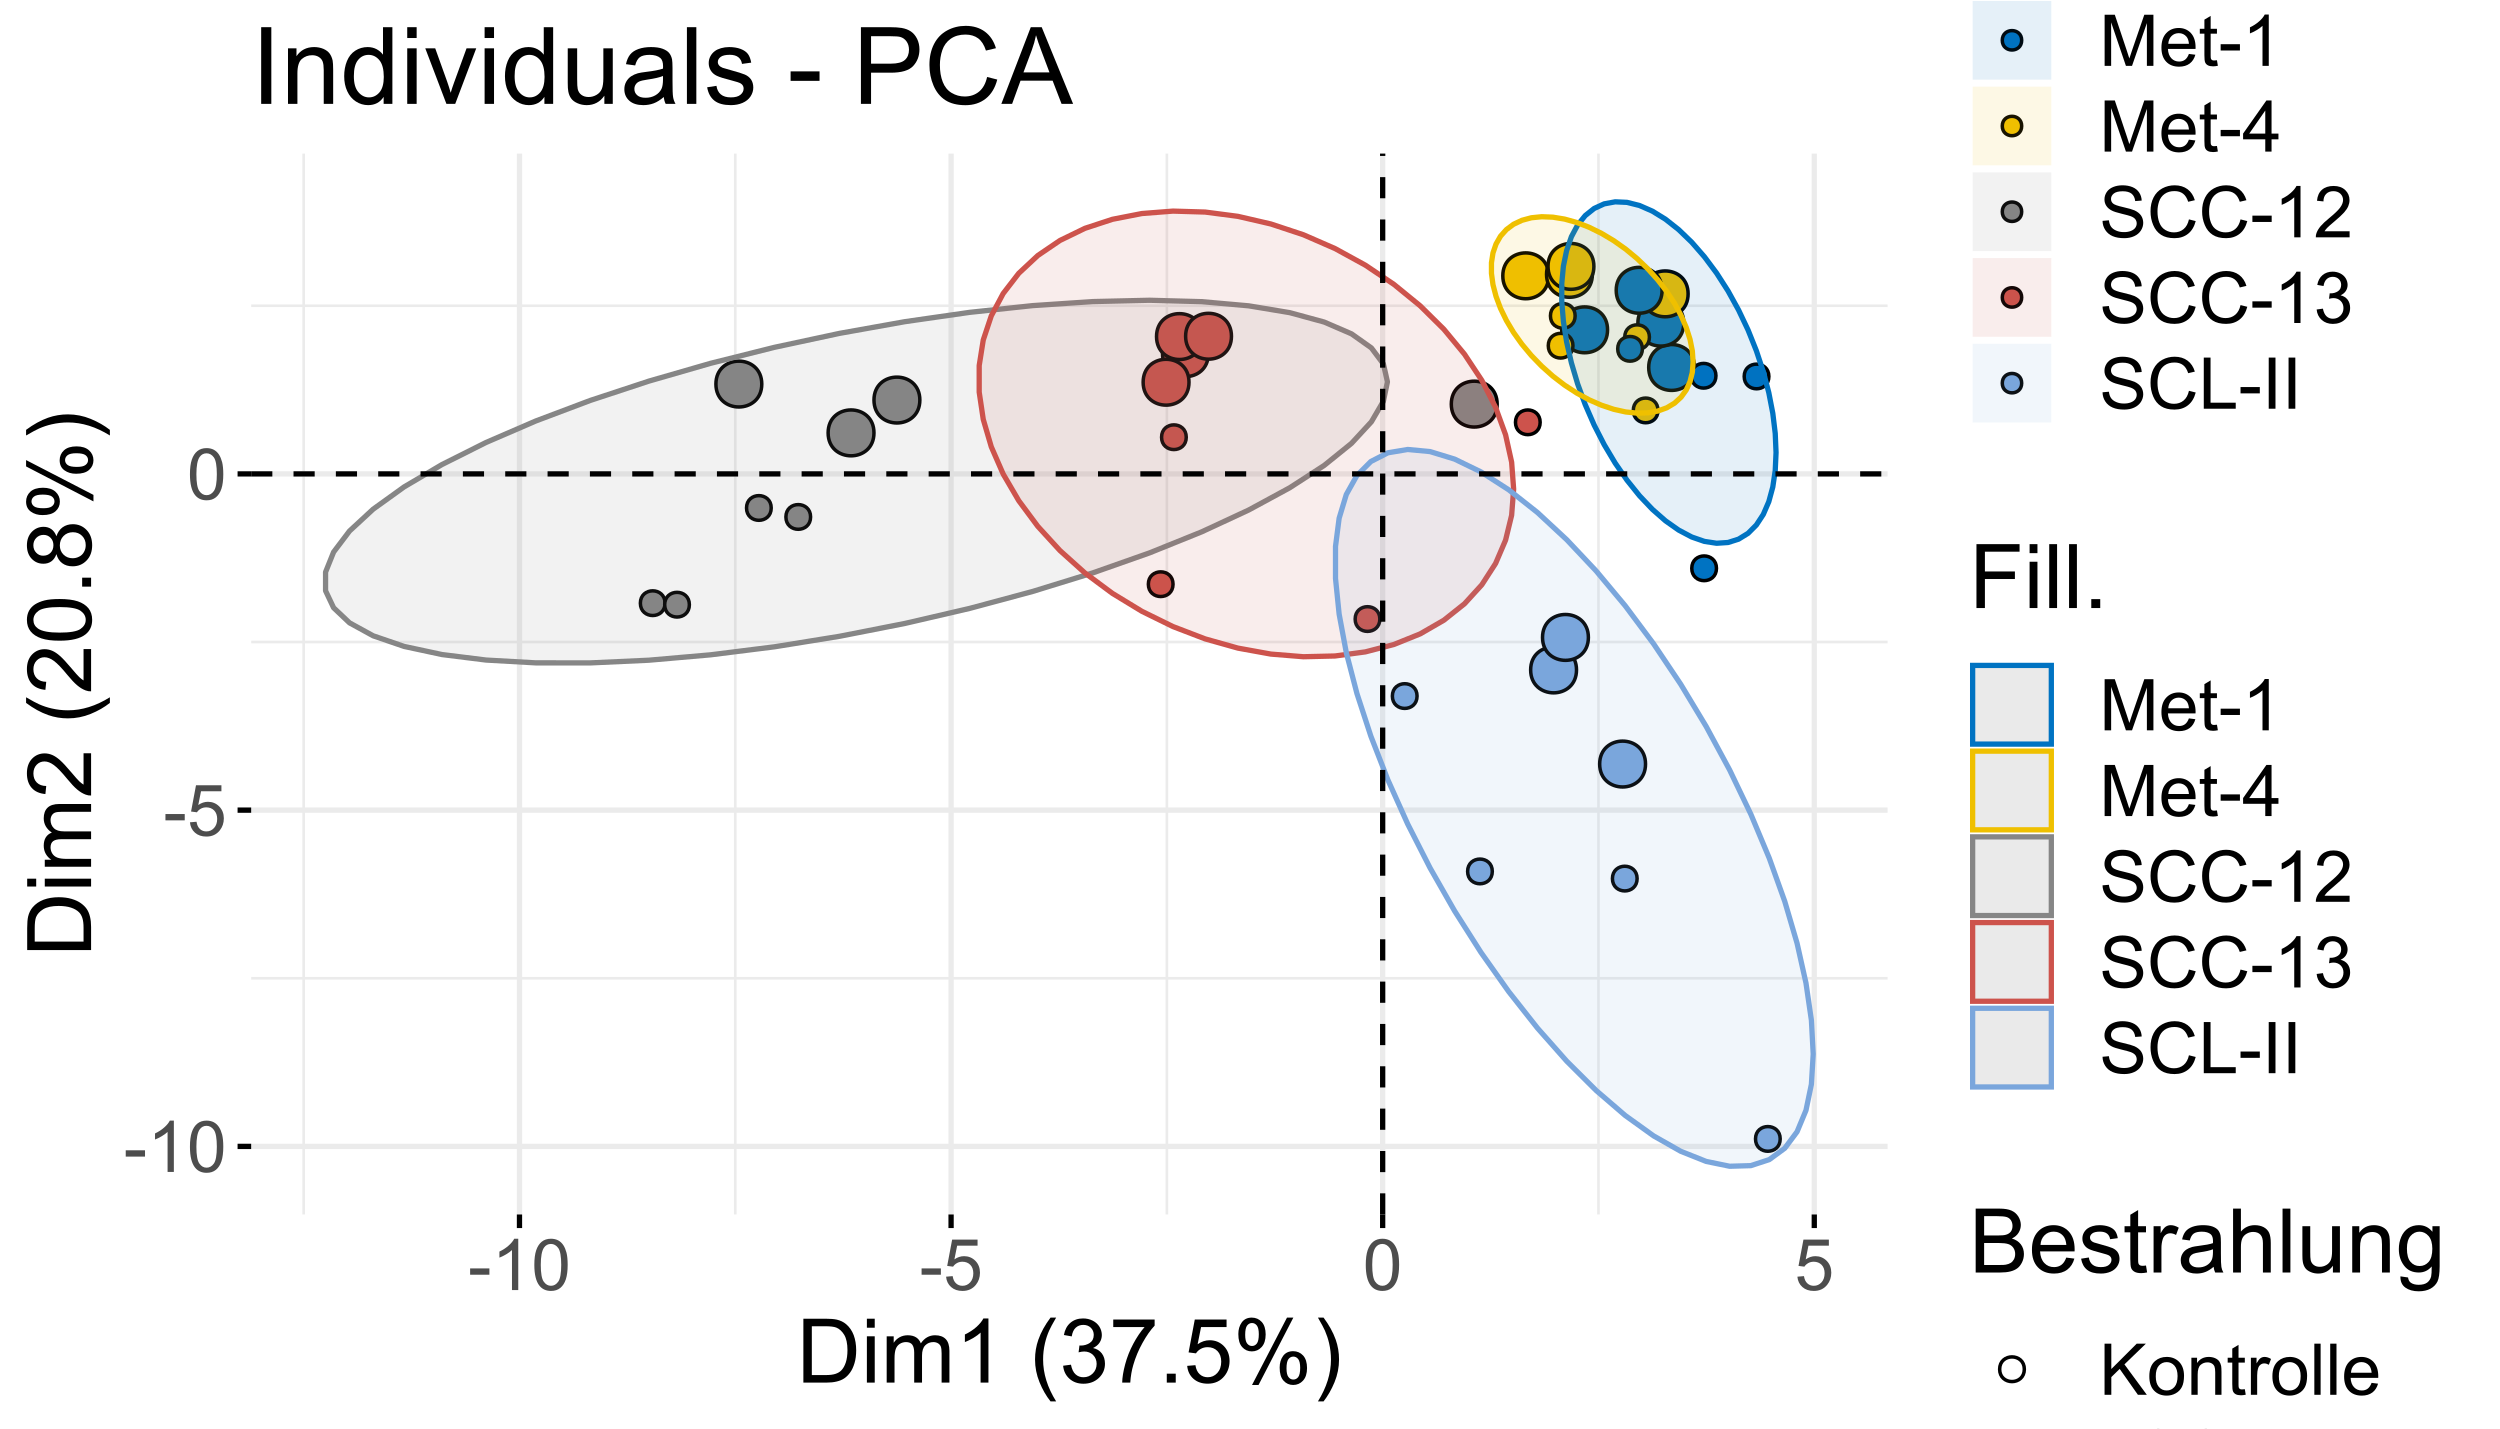 <?xml version="1.0" encoding="UTF-8"?>
<svg xmlns="http://www.w3.org/2000/svg" xmlns:xlink="http://www.w3.org/1999/xlink" width="504pt" height="288pt" viewBox="0 0 504 288" version="1.1">
<defs>
<g>
<symbol overflow="visible" id="glyph0-0">
<path style="stroke:none;" d="M 1.801 0 L 1.801 -9 L 9 -9 L 9 0 Z M 2.023 -0.227 L 8.773 -0.227 L 8.773 -8.773 L 2.023 -8.773 Z M 2.023 -0.227 "/>
</symbol>
<symbol overflow="visible" id="glyph0-1">
<path style="stroke:none;" d="M 0.457 -3.094 L 0.457 -4.367 L 4.344 -4.367 L 4.344 -3.094 Z M 0.457 -3.094 "/>
</symbol>
<symbol overflow="visible" id="glyph0-2">
<path style="stroke:none;" d="M 5.363 0 L 4.098 0 L 4.098 -8.066 C 3.789 -7.773 3.391 -7.48 2.898 -7.191 C 2.402 -6.898 1.957 -6.684 1.566 -6.539 L 1.566 -7.762 C 2.27 -8.094 2.891 -8.496 3.422 -8.973 C 3.953 -9.441 4.328 -9.902 4.551 -10.352 L 5.363 -10.352 Z M 5.363 0 "/>
</symbol>
<symbol overflow="visible" id="glyph0-3">
<path style="stroke:none;" d="M 0.598 -5.082 C 0.598 -6.297 0.723 -7.277 0.973 -8.023 C 1.223 -8.766 1.594 -9.34 2.09 -9.746 C 2.582 -10.145 3.203 -10.348 3.957 -10.352 C 4.508 -10.348 4.996 -10.234 5.414 -10.016 C 5.828 -9.789 6.172 -9.469 6.445 -9.051 C 6.719 -8.629 6.93 -8.117 7.086 -7.52 C 7.238 -6.914 7.316 -6.102 7.32 -5.082 C 7.316 -3.871 7.191 -2.895 6.945 -2.152 C 6.695 -1.406 6.324 -0.832 5.832 -0.43 C 5.332 -0.023 4.707 0.176 3.957 0.176 C 2.961 0.176 2.184 -0.18 1.617 -0.895 C 0.938 -1.75 0.598 -3.145 0.598 -5.082 Z M 1.898 -5.082 C 1.898 -3.387 2.094 -2.262 2.492 -1.703 C 2.883 -1.141 3.371 -0.859 3.957 -0.863 C 4.535 -0.859 5.027 -1.141 5.426 -1.707 C 5.82 -2.266 6.016 -3.391 6.02 -5.082 C 6.016 -6.777 5.82 -7.906 5.426 -8.465 C 5.027 -9.02 4.531 -9.297 3.945 -9.301 C 3.359 -9.297 2.895 -9.051 2.551 -8.562 C 2.113 -7.93 1.898 -6.77 1.898 -5.082 Z M 1.898 -5.082 "/>
</symbol>
<symbol overflow="visible" id="glyph0-4">
<path style="stroke:none;" d="M 0.598 -2.699 L 1.926 -2.812 C 2.023 -2.164 2.25 -1.676 2.609 -1.352 C 2.965 -1.023 3.398 -0.859 3.91 -0.863 C 4.516 -0.859 5.031 -1.09 5.457 -1.551 C 5.875 -2.008 6.086 -2.617 6.09 -3.383 C 6.086 -4.102 5.883 -4.672 5.48 -5.09 C 5.07 -5.504 4.539 -5.711 3.887 -5.715 C 3.477 -5.711 3.109 -5.621 2.785 -5.438 C 2.453 -5.25 2.195 -5.008 2.012 -4.719 L 0.824 -4.871 L 1.82 -10.168 L 6.945 -10.168 L 6.945 -8.957 L 2.832 -8.957 L 2.277 -6.188 C 2.895 -6.617 3.543 -6.832 4.227 -6.836 C 5.121 -6.832 5.883 -6.52 6.504 -5.898 C 7.121 -5.273 7.43 -4.473 7.434 -3.496 C 7.43 -2.559 7.156 -1.75 6.617 -1.074 C 5.953 -0.238 5.051 0.176 3.91 0.176 C 2.969 0.176 2.203 -0.086 1.613 -0.609 C 1.016 -1.133 0.68 -1.828 0.598 -2.699 Z M 0.598 -2.699 "/>
</symbol>
<symbol overflow="visible" id="glyph0-5">
<path style="stroke:none;" d="M 1.07 0 L 1.07 -10.309 L 3.121 -10.309 L 5.562 -3.008 C 5.781 -2.324 5.945 -1.816 6.055 -1.484 C 6.168 -1.855 6.352 -2.406 6.602 -3.137 L 9.07 -10.309 L 10.906 -10.309 L 10.906 0 L 9.59 0 L 9.59 -8.629 L 6.594 0 L 5.363 0 L 2.383 -8.773 L 2.383 0 Z M 1.07 0 "/>
</symbol>
<symbol overflow="visible" id="glyph0-6">
<path style="stroke:none;" d="M 6.062 -2.406 L 7.367 -2.242 C 7.156 -1.477 6.777 -0.883 6.223 -0.465 C 5.664 -0.043 4.949 0.164 4.086 0.168 C 2.988 0.164 2.121 -0.168 1.484 -0.84 C 0.844 -1.508 0.527 -2.453 0.527 -3.672 C 0.527 -4.926 0.848 -5.898 1.496 -6.594 C 2.141 -7.285 2.98 -7.633 4.016 -7.637 C 5.008 -7.633 5.824 -7.293 6.461 -6.617 C 7.09 -5.934 7.406 -4.977 7.41 -3.746 C 7.406 -3.668 7.402 -3.559 7.402 -3.41 L 1.836 -3.41 C 1.879 -2.59 2.113 -1.961 2.531 -1.523 C 2.945 -1.086 3.465 -0.867 4.094 -0.871 C 4.555 -0.867 4.949 -0.988 5.281 -1.234 C 5.605 -1.477 5.867 -1.867 6.062 -2.406 Z M 1.906 -4.449 L 6.074 -4.449 C 6.016 -5.074 5.855 -5.547 5.598 -5.863 C 5.191 -6.348 4.668 -6.59 4.027 -6.594 C 3.441 -6.59 2.953 -6.398 2.562 -6.012 C 2.164 -5.621 1.945 -5.098 1.906 -4.449 Z M 1.906 -4.449 "/>
</symbol>
<symbol overflow="visible" id="glyph0-7">
<path style="stroke:none;" d="M 3.711 -1.133 L 3.895 -0.016 C 3.535 0.059 3.215 0.094 2.938 0.098 C 2.477 0.094 2.121 0.023 1.871 -0.117 C 1.613 -0.262 1.438 -0.453 1.336 -0.691 C 1.23 -0.926 1.176 -1.422 1.18 -2.188 L 1.18 -6.484 L 0.254 -6.484 L 0.254 -7.469 L 1.18 -7.469 L 1.18 -9.316 L 2.441 -10.074 L 2.441 -7.469 L 3.711 -7.469 L 3.711 -6.484 L 2.441 -6.484 L 2.441 -2.117 C 2.438 -1.75 2.461 -1.52 2.508 -1.418 C 2.551 -1.316 2.621 -1.234 2.723 -1.172 C 2.82 -1.109 2.965 -1.078 3.156 -1.082 C 3.293 -1.078 3.477 -1.094 3.711 -1.133 Z M 3.711 -1.133 "/>
</symbol>
<symbol overflow="visible" id="glyph0-8">
<path style="stroke:none;" d="M 4.656 0 L 4.656 -2.469 L 0.184 -2.469 L 0.184 -3.629 L 4.887 -10.309 L 5.922 -10.309 L 5.922 -3.629 L 7.312 -3.629 L 7.312 -2.469 L 5.922 -2.469 L 5.922 0 Z M 4.656 -3.629 L 4.656 -8.277 L 1.426 -3.629 Z M 4.656 -3.629 "/>
</symbol>
<symbol overflow="visible" id="glyph0-9">
<path style="stroke:none;" d="M 0.648 -3.312 L 1.934 -3.426 C 1.992 -2.906 2.133 -2.484 2.355 -2.156 C 2.578 -1.824 2.922 -1.555 3.395 -1.352 C 3.859 -1.145 4.387 -1.043 4.977 -1.047 C 5.492 -1.043 5.953 -1.121 6.355 -1.277 C 6.75 -1.434 7.047 -1.645 7.246 -1.914 C 7.438 -2.184 7.535 -2.477 7.539 -2.797 C 7.535 -3.117 7.441 -3.402 7.258 -3.645 C 7.066 -3.887 6.758 -4.09 6.328 -4.254 C 6.051 -4.359 5.438 -4.523 4.492 -4.754 C 3.543 -4.98 2.879 -5.195 2.504 -5.398 C 2.008 -5.652 1.641 -5.973 1.402 -6.359 C 1.156 -6.738 1.035 -7.168 1.039 -7.645 C 1.035 -8.16 1.184 -8.645 1.48 -9.102 C 1.773 -9.551 2.207 -9.895 2.777 -10.133 C 3.344 -10.363 3.973 -10.48 4.668 -10.484 C 5.43 -10.48 6.105 -10.359 6.691 -10.113 C 7.273 -9.867 7.719 -9.504 8.035 -9.027 C 8.348 -8.547 8.52 -8.004 8.543 -7.402 L 7.234 -7.305 C 7.16 -7.953 6.922 -8.445 6.52 -8.781 C 6.113 -9.113 5.516 -9.281 4.727 -9.281 C 3.898 -9.281 3.297 -9.129 2.922 -8.828 C 2.543 -8.523 2.355 -8.16 2.355 -7.734 C 2.355 -7.363 2.488 -7.059 2.758 -6.82 C 3.016 -6.578 3.699 -6.332 4.812 -6.086 C 5.918 -5.832 6.68 -5.613 7.094 -5.43 C 7.691 -5.148 8.133 -4.797 8.422 -4.375 C 8.703 -3.949 8.848 -3.461 8.852 -2.91 C 8.848 -2.359 8.691 -1.844 8.379 -1.359 C 8.066 -0.875 7.613 -0.496 7.027 -0.227 C 6.434 0.043 5.773 0.176 5.043 0.176 C 4.105 0.176 3.324 0.043 2.695 -0.23 C 2.062 -0.5 1.566 -0.91 1.211 -1.457 C 0.852 -2 0.664 -2.617 0.648 -3.312 Z M 0.648 -3.312 "/>
</symbol>
<symbol overflow="visible" id="glyph0-10">
<path style="stroke:none;" d="M 8.465 -3.613 L 9.828 -3.27 C 9.539 -2.148 9.027 -1.293 8.285 -0.707 C 7.543 -0.117 6.633 0.176 5.562 0.176 C 4.445 0.176 3.543 -0.047 2.852 -0.5 C 2.152 -0.949 1.621 -1.605 1.262 -2.465 C 0.895 -3.32 0.715 -4.242 0.719 -5.23 C 0.715 -6.301 0.918 -7.238 1.332 -8.039 C 1.738 -8.836 2.324 -9.441 3.082 -9.859 C 3.84 -10.273 4.672 -10.48 5.582 -10.484 C 6.609 -10.48 7.477 -10.219 8.184 -9.695 C 8.883 -9.168 9.371 -8.43 9.652 -7.48 L 8.312 -7.164 C 8.07 -7.91 7.723 -8.457 7.27 -8.801 C 6.812 -9.145 6.242 -9.316 5.555 -9.316 C 4.762 -9.316 4.098 -9.125 3.566 -8.746 C 3.031 -8.363 2.656 -7.852 2.445 -7.215 C 2.227 -6.574 2.121 -5.918 2.125 -5.238 C 2.121 -4.359 2.25 -3.594 2.508 -2.941 C 2.762 -2.285 3.156 -1.797 3.699 -1.477 C 4.234 -1.152 4.82 -0.988 5.449 -0.992 C 6.211 -0.988 6.855 -1.211 7.387 -1.652 C 7.914 -2.09 8.273 -2.742 8.465 -3.613 Z M 8.465 -3.613 "/>
</symbol>
<symbol overflow="visible" id="glyph0-11">
<path style="stroke:none;" d="M 7.25 -1.215 L 7.25 0 L 0.438 0 C 0.426 -0.305 0.473 -0.598 0.582 -0.879 C 0.754 -1.34 1.031 -1.797 1.414 -2.25 C 1.793 -2.699 2.348 -3.219 3.074 -3.812 C 4.191 -4.727 4.949 -5.453 5.344 -5.992 C 5.734 -6.527 5.93 -7.035 5.934 -7.516 C 5.93 -8.016 5.75 -8.438 5.395 -8.785 C 5.035 -9.125 4.566 -9.297 3.992 -9.301 C 3.379 -9.297 2.895 -9.117 2.531 -8.754 C 2.164 -8.387 1.977 -7.879 1.977 -7.234 L 0.676 -7.367 C 0.762 -8.336 1.098 -9.078 1.68 -9.586 C 2.258 -10.094 3.039 -10.348 4.023 -10.352 C 5.008 -10.348 5.789 -10.074 6.367 -9.527 C 6.941 -8.977 7.23 -8.297 7.234 -7.488 C 7.23 -7.074 7.145 -6.668 6.98 -6.273 C 6.809 -5.871 6.531 -5.449 6.141 -5.012 C 5.75 -4.566 5.098 -3.965 4.191 -3.199 C 3.426 -2.559 2.938 -2.125 2.727 -1.902 C 2.508 -1.672 2.332 -1.441 2.195 -1.215 Z M 7.25 -1.215 "/>
</symbol>
<symbol overflow="visible" id="glyph0-12">
<path style="stroke:none;" d="M 0.605 -2.723 L 1.871 -2.891 C 2.012 -2.168 2.262 -1.652 2.613 -1.336 C 2.961 -1.02 3.383 -0.859 3.887 -0.863 C 4.48 -0.859 4.984 -1.066 5.395 -1.48 C 5.805 -1.891 6.012 -2.402 6.012 -3.016 C 6.012 -3.594 5.82 -4.074 5.441 -4.453 C 5.059 -4.828 4.574 -5.016 3.992 -5.02 C 3.75 -5.016 3.453 -4.969 3.102 -4.879 L 3.242 -5.992 C 3.32 -5.98 3.391 -5.977 3.445 -5.977 C 3.984 -5.977 4.469 -6.117 4.898 -6.398 C 5.328 -6.68 5.543 -7.113 5.547 -7.699 C 5.543 -8.16 5.387 -8.543 5.074 -8.852 C 4.762 -9.152 4.355 -9.305 3.859 -9.309 C 3.363 -9.305 2.953 -9.148 2.629 -8.844 C 2.297 -8.531 2.086 -8.07 1.996 -7.453 L 0.73 -7.68 C 0.883 -8.523 1.234 -9.18 1.785 -9.648 C 2.332 -10.113 3.016 -10.348 3.832 -10.352 C 4.395 -10.348 4.91 -10.227 5.387 -9.988 C 5.855 -9.742 6.219 -9.414 6.473 -9 C 6.719 -8.582 6.844 -8.137 6.848 -7.672 C 6.844 -7.223 6.723 -6.816 6.488 -6.453 C 6.246 -6.086 5.895 -5.797 5.43 -5.582 C 6.035 -5.438 6.508 -5.145 6.848 -4.707 C 7.184 -4.262 7.352 -3.707 7.355 -3.043 C 7.352 -2.141 7.023 -1.379 6.371 -0.754 C 5.711 -0.129 4.883 0.18 3.883 0.184 C 2.973 0.18 2.219 -0.086 1.625 -0.625 C 1.023 -1.16 0.684 -1.859 0.605 -2.723 Z M 0.605 -2.723 "/>
</symbol>
<symbol overflow="visible" id="glyph0-13">
<path style="stroke:none;" d="M 1.055 0 L 1.055 -10.309 L 2.418 -10.309 L 2.418 -1.215 L 7.496 -1.215 L 7.496 0 Z M 1.055 0 "/>
</symbol>
<symbol overflow="visible" id="glyph0-14">
<path style="stroke:none;" d="M 1.344 0 L 1.344 -10.309 L 2.707 -10.309 L 2.707 0 Z M 1.344 0 "/>
</symbol>
<symbol overflow="visible" id="glyph0-15">
<path style="stroke:none;" d="M 1.055 0 L 1.055 -10.309 L 2.418 -10.309 L 2.418 -5.195 L 7.539 -10.309 L 9.387 -10.309 L 5.062 -6.133 L 9.578 0 L 7.777 0 L 4.105 -5.219 L 2.418 -3.57 L 2.418 0 Z M 1.055 0 "/>
</symbol>
<symbol overflow="visible" id="glyph0-16">
<path style="stroke:none;" d="M 0.477 -3.734 C 0.473 -5.113 0.859 -6.137 1.633 -6.805 C 2.27 -7.355 3.051 -7.633 3.98 -7.637 C 5.004 -7.633 5.844 -7.297 6.496 -6.625 C 7.145 -5.949 7.469 -5.02 7.473 -3.84 C 7.469 -2.875 7.324 -2.121 7.039 -1.57 C 6.75 -1.02 6.332 -0.59 5.781 -0.289 C 5.23 0.016 4.629 0.164 3.98 0.168 C 2.93 0.164 2.086 -0.168 1.441 -0.836 C 0.797 -1.504 0.473 -2.469 0.477 -3.734 Z M 1.777 -3.734 C 1.773 -2.773 1.984 -2.059 2.402 -1.586 C 2.82 -1.105 3.344 -0.867 3.98 -0.871 C 4.605 -0.867 5.129 -1.105 5.547 -1.586 C 5.961 -2.062 6.168 -2.793 6.172 -3.777 C 6.168 -4.695 5.961 -5.395 5.543 -5.875 C 5.121 -6.348 4.598 -6.586 3.98 -6.59 C 3.344 -6.586 2.82 -6.348 2.402 -5.879 C 1.984 -5.402 1.773 -4.688 1.777 -3.734 Z M 1.777 -3.734 "/>
</symbol>
<symbol overflow="visible" id="glyph0-17">
<path style="stroke:none;" d="M 0.949 0 L 0.949 -7.469 L 2.09 -7.469 L 2.09 -6.406 C 2.633 -7.223 3.426 -7.633 4.465 -7.637 C 4.914 -7.633 5.328 -7.555 5.707 -7.395 C 6.082 -7.23 6.363 -7.016 6.555 -6.758 C 6.738 -6.492 6.867 -6.18 6.945 -5.82 C 6.988 -5.582 7.012 -5.172 7.016 -4.59 L 7.016 0 L 5.75 0 L 5.75 -4.543 C 5.746 -5.055 5.699 -5.441 5.602 -5.699 C 5.504 -5.953 5.328 -6.156 5.078 -6.309 C 4.824 -6.461 4.531 -6.539 4.199 -6.539 C 3.656 -6.539 3.191 -6.367 2.801 -6.023 C 2.41 -5.68 2.215 -5.031 2.215 -4.078 L 2.215 0 Z M 0.949 0 "/>
</symbol>
<symbol overflow="visible" id="glyph0-18">
<path style="stroke:none;" d="M 0.934 0 L 0.934 -7.469 L 2.074 -7.469 L 2.074 -6.336 C 2.363 -6.859 2.629 -7.211 2.879 -7.383 C 3.121 -7.551 3.395 -7.633 3.691 -7.637 C 4.117 -7.633 4.551 -7.496 4.992 -7.227 L 4.555 -6.055 C 4.242 -6.234 3.934 -6.328 3.629 -6.328 C 3.348 -6.328 3.102 -6.242 2.883 -6.078 C 2.66 -5.906 2.5 -5.676 2.41 -5.387 C 2.266 -4.934 2.195 -4.441 2.199 -3.91 L 2.199 0 Z M 0.934 0 "/>
</symbol>
<symbol overflow="visible" id="glyph0-19">
<path style="stroke:none;" d="M 0.922 0 L 0.922 -10.309 L 2.188 -10.309 L 2.188 0 Z M 0.922 0 "/>
</symbol>
<symbol overflow="visible" id="glyph0-20">
<path style="stroke:none;" d="M 5.82 -2.734 L 7.066 -2.574 C 6.93 -1.711 6.582 -1.039 6.023 -0.559 C 5.461 -0.074 4.77 0.164 3.957 0.168 C 2.934 0.164 2.113 -0.168 1.492 -0.832 C 0.871 -1.5 0.562 -2.457 0.562 -3.707 C 0.562 -4.508 0.695 -5.211 0.961 -5.82 C 1.227 -6.422 1.633 -6.879 2.184 -7.184 C 2.727 -7.484 3.32 -7.633 3.965 -7.637 C 4.773 -7.633 5.438 -7.43 5.957 -7.02 C 6.469 -6.609 6.797 -6.027 6.945 -5.273 L 5.715 -5.082 C 5.594 -5.582 5.387 -5.961 5.094 -6.215 C 4.793 -6.465 4.434 -6.59 4.016 -6.594 C 3.375 -6.59 2.859 -6.363 2.461 -5.906 C 2.062 -5.449 1.863 -4.727 1.863 -3.742 C 1.863 -2.734 2.055 -2.004 2.438 -1.551 C 2.82 -1.094 3.32 -0.867 3.945 -0.871 C 4.438 -0.867 4.852 -1.02 5.188 -1.328 C 5.516 -1.629 5.727 -2.098 5.82 -2.734 Z M 5.82 -2.734 "/>
</symbol>
<symbol overflow="visible" id="glyph1-0">
<path style="stroke:none;" d="M 2.25 0 L 2.25 -11.25 L 11.25 -11.25 L 11.25 0 Z M 2.531 -0.281 L 10.969 -0.281 L 10.969 -10.969 L 2.531 -10.969 Z M 2.531 -0.281 "/>
</symbol>
<symbol overflow="visible" id="glyph1-1">
<path style="stroke:none;" d="M 1.391 0 L 1.391 -12.883 L 5.828 -12.883 C 6.824 -12.879 7.59 -12.816 8.121 -12.699 C 8.855 -12.527 9.484 -12.223 10.012 -11.777 C 10.688 -11.199 11.195 -10.465 11.535 -9.574 C 11.867 -8.68 12.035 -7.656 12.039 -6.512 C 12.035 -5.531 11.922 -4.664 11.695 -3.91 C 11.469 -3.152 11.176 -2.527 10.816 -2.035 C 10.457 -1.535 10.066 -1.145 9.645 -0.863 C 9.219 -0.574 8.703 -0.359 8.105 -0.219 C 7.504 -0.07 6.816 0 6.039 0 Z M 3.094 -1.52 L 5.844 -1.52 C 6.688 -1.516 7.355 -1.598 7.844 -1.758 C 8.324 -1.914 8.711 -2.137 9 -2.426 C 9.402 -2.828 9.715 -3.371 9.941 -4.055 C 10.164 -4.734 10.277 -5.562 10.281 -6.539 C 10.277 -7.887 10.055 -8.922 9.617 -9.645 C 9.172 -10.367 8.637 -10.852 8.008 -11.102 C 7.547 -11.273 6.812 -11.359 5.801 -11.363 L 3.094 -11.363 Z M 3.094 -1.52 "/>
</symbol>
<symbol overflow="visible" id="glyph1-2">
<path style="stroke:none;" d="M 1.195 -11.066 L 1.195 -12.883 L 2.777 -12.883 L 2.777 -11.066 Z M 1.195 0 L 1.195 -9.336 L 2.777 -9.336 L 2.777 0 Z M 1.195 0 "/>
</symbol>
<symbol overflow="visible" id="glyph1-3">
<path style="stroke:none;" d="M 1.188 0 L 1.188 -9.336 L 2.602 -9.336 L 2.602 -8.023 C 2.891 -8.477 3.277 -8.848 3.77 -9.129 C 4.254 -9.406 4.809 -9.543 5.43 -9.547 C 6.121 -9.543 6.688 -9.398 7.133 -9.113 C 7.57 -8.824 7.883 -8.426 8.07 -7.91 C 8.805 -9 9.766 -9.543 10.953 -9.547 C 11.875 -9.543 12.586 -9.289 13.086 -8.777 C 13.582 -8.262 13.832 -7.469 13.836 -6.406 L 13.836 0 L 12.262 0 L 12.262 -5.879 C 12.258 -6.508 12.207 -6.965 12.105 -7.246 C 12.004 -7.523 11.816 -7.746 11.547 -7.918 C 11.277 -8.082 10.961 -8.168 10.602 -8.172 C 9.941 -8.168 9.398 -7.949 8.965 -7.516 C 8.527 -7.078 8.309 -6.379 8.312 -5.422 L 8.312 0 L 6.734 0 L 6.734 -6.062 C 6.73 -6.762 6.602 -7.289 6.348 -7.645 C 6.086 -7.992 5.664 -8.168 5.078 -8.172 C 4.633 -8.168 4.223 -8.051 3.844 -7.82 C 3.465 -7.582 3.191 -7.238 3.023 -6.793 C 2.852 -6.34 2.766 -5.691 2.77 -4.844 L 2.77 0 Z M 1.188 0 "/>
</symbol>
<symbol overflow="visible" id="glyph1-4">
<path style="stroke:none;" d="M 6.707 0 L 5.125 0 L 5.125 -10.082 C 4.742 -9.715 4.242 -9.352 3.625 -8.988 C 3.004 -8.625 2.449 -8.352 1.961 -8.172 L 1.961 -9.703 C 2.844 -10.117 3.617 -10.621 4.281 -11.215 C 4.941 -11.805 5.41 -12.379 5.688 -12.938 L 6.707 -12.938 Z M 6.707 0 "/>
</symbol>
<symbol overflow="visible" id="glyph1-5">
<path style="stroke:none;" d=""/>
</symbol>
<symbol overflow="visible" id="glyph1-6">
<path style="stroke:none;" d="M 4.211 3.789 C 3.332 2.684 2.594 1.398 1.992 -0.078 C 1.391 -1.551 1.09 -3.082 1.09 -4.668 C 1.09 -6.059 1.312 -7.395 1.766 -8.676 C 2.289 -10.156 3.105 -11.633 4.211 -13.105 L 5.344 -13.105 C 4.633 -11.883 4.164 -11.012 3.938 -10.492 C 3.578 -9.684 3.297 -8.84 3.094 -7.961 C 2.84 -6.863 2.711 -5.762 2.715 -4.656 C 2.711 -1.836 3.59 0.977 5.344 3.789 Z M 4.211 3.789 "/>
</symbol>
<symbol overflow="visible" id="glyph1-7">
<path style="stroke:none;" d="M 0.758 -3.402 L 2.336 -3.613 C 2.516 -2.711 2.824 -2.062 3.266 -1.672 C 3.699 -1.273 4.23 -1.078 4.859 -1.082 C 5.602 -1.078 6.23 -1.336 6.746 -1.855 C 7.254 -2.367 7.512 -3.004 7.516 -3.77 C 7.512 -4.492 7.273 -5.094 6.801 -5.566 C 6.324 -6.035 5.723 -6.27 4.992 -6.273 C 4.691 -6.27 4.316 -6.211 3.875 -6.102 L 4.051 -7.488 C 4.152 -7.473 4.238 -7.465 4.305 -7.469 C 4.977 -7.465 5.582 -7.641 6.125 -7.996 C 6.66 -8.344 6.93 -8.887 6.934 -9.625 C 6.93 -10.199 6.734 -10.68 6.344 -11.062 C 5.949 -11.445 5.441 -11.637 4.824 -11.637 C 4.207 -11.637 3.695 -11.441 3.285 -11.055 C 2.875 -10.668 2.613 -10.09 2.496 -9.316 L 0.914 -9.598 C 1.105 -10.656 1.543 -11.477 2.23 -12.062 C 2.914 -12.645 3.766 -12.938 4.789 -12.938 C 5.488 -12.938 6.137 -12.785 6.73 -12.484 C 7.32 -12.18 7.773 -11.77 8.09 -11.25 C 8.402 -10.727 8.559 -10.172 8.562 -9.59 C 8.559 -9.031 8.41 -8.523 8.113 -8.066 C 7.812 -7.609 7.371 -7.246 6.785 -6.977 C 7.547 -6.801 8.137 -6.438 8.562 -5.883 C 8.98 -5.328 9.191 -4.633 9.195 -3.805 C 9.191 -2.676 8.781 -1.723 7.965 -0.945 C 7.141 -0.164 6.105 0.223 4.852 0.227 C 3.719 0.223 2.777 -0.109 2.035 -0.781 C 1.285 -1.453 0.859 -2.328 0.758 -3.402 Z M 0.758 -3.402 "/>
</symbol>
<symbol overflow="visible" id="glyph1-8">
<path style="stroke:none;" d="M 0.852 -11.195 L 0.852 -12.719 L 9.195 -12.719 L 9.195 -11.488 C 8.367 -10.613 7.555 -9.453 6.754 -8.008 C 5.945 -6.559 5.324 -5.07 4.887 -3.543 C 4.57 -2.461 4.367 -1.281 4.281 0 L 2.656 0 C 2.668 -1.012 2.867 -2.234 3.25 -3.672 C 3.629 -5.105 4.176 -6.492 4.891 -7.828 C 5.602 -9.16 6.359 -10.281 7.164 -11.195 Z M 0.852 -11.195 "/>
</symbol>
<symbol overflow="visible" id="glyph1-9">
<path style="stroke:none;" d="M 1.633 0 L 1.633 -1.801 L 3.438 -1.801 L 3.438 0 Z M 1.633 0 "/>
</symbol>
<symbol overflow="visible" id="glyph1-10">
<path style="stroke:none;" d="M 0.746 -3.375 L 2.406 -3.516 C 2.527 -2.707 2.812 -2.098 3.266 -1.691 C 3.711 -1.281 4.254 -1.078 4.887 -1.082 C 5.648 -1.078 6.293 -1.363 6.82 -1.941 C 7.344 -2.512 7.605 -3.273 7.609 -4.227 C 7.605 -5.125 7.352 -5.84 6.848 -6.363 C 6.34 -6.883 5.676 -7.141 4.859 -7.145 C 4.344 -7.141 3.887 -7.027 3.48 -6.797 C 3.07 -6.566 2.746 -6.266 2.516 -5.898 L 1.027 -6.09 L 2.277 -12.711 L 8.684 -12.711 L 8.684 -11.195 L 3.543 -11.195 L 2.848 -7.734 C 3.621 -8.273 4.43 -8.543 5.281 -8.543 C 6.402 -8.543 7.352 -8.152 8.129 -7.371 C 8.898 -6.59 9.285 -5.586 9.289 -4.367 C 9.285 -3.195 8.945 -2.188 8.27 -1.344 C 7.441 -0.301 6.316 0.215 4.887 0.219 C 3.715 0.215 2.758 -0.109 2.016 -0.766 C 1.273 -1.418 0.848 -2.289 0.746 -3.375 Z M 0.746 -3.375 "/>
</symbol>
<symbol overflow="visible" id="glyph1-11">
<path style="stroke:none;" d="M 1.047 -9.789 C 1.043 -10.707 1.273 -11.488 1.738 -12.137 C 2.199 -12.777 2.871 -13.102 3.754 -13.105 C 4.559 -13.102 5.227 -12.812 5.758 -12.238 C 6.285 -11.66 6.551 -10.812 6.555 -9.695 C 6.551 -8.602 6.281 -7.762 5.75 -7.176 C 5.211 -6.586 4.551 -6.293 3.77 -6.293 C 2.988 -6.293 2.34 -6.582 1.824 -7.16 C 1.301 -7.738 1.043 -8.613 1.047 -9.789 Z M 3.797 -12.016 C 3.402 -12.012 3.074 -11.84 2.816 -11.504 C 2.555 -11.16 2.426 -10.539 2.426 -9.633 C 2.426 -8.805 2.555 -8.223 2.82 -7.887 C 3.082 -7.551 3.41 -7.383 3.797 -7.383 C 4.195 -7.383 4.523 -7.551 4.785 -7.891 C 5.043 -8.23 5.172 -8.852 5.176 -9.758 C 5.172 -10.586 5.043 -11.172 4.781 -11.508 C 4.516 -11.844 4.188 -12.012 3.797 -12.016 Z M 3.805 0.477 L 10.855 -13.105 L 12.137 -13.105 L 5.117 0.477 Z M 9.379 -3.023 C 9.375 -3.949 9.605 -4.73 10.07 -5.375 C 10.531 -6.012 11.207 -6.332 12.094 -6.336 C 12.898 -6.332 13.566 -6.043 14.102 -5.469 C 14.629 -4.891 14.895 -4.043 14.898 -2.926 C 14.895 -1.832 14.625 -0.992 14.094 -0.406 C 13.555 0.184 12.891 0.473 12.102 0.477 C 11.32 0.473 10.672 0.184 10.156 -0.398 C 9.633 -0.98 9.375 -1.855 9.379 -3.023 Z M 12.137 -5.246 C 11.734 -5.242 11.406 -5.074 11.148 -4.734 C 10.887 -4.395 10.758 -3.77 10.758 -2.867 C 10.758 -2.039 10.887 -1.461 11.152 -1.125 C 11.41 -0.785 11.738 -0.613 12.129 -0.617 C 12.531 -0.613 12.863 -0.785 13.125 -1.125 C 13.383 -1.461 13.512 -2.082 13.516 -2.988 C 13.512 -3.816 13.379 -4.398 13.121 -4.738 C 12.855 -5.074 12.527 -5.242 12.137 -5.246 Z M 12.137 -5.246 "/>
</symbol>
<symbol overflow="visible" id="glyph1-12">
<path style="stroke:none;" d="M 2.223 3.789 L 1.09 3.789 C 2.84 0.977 3.715 -1.836 3.719 -4.656 C 3.715 -5.758 3.59 -6.852 3.34 -7.938 C 3.137 -8.812 2.855 -9.656 2.504 -10.469 C 2.273 -10.992 1.805 -11.871 1.09 -13.105 L 2.223 -13.105 C 3.32 -11.633 4.137 -10.156 4.668 -8.676 C 5.117 -7.395 5.344 -6.059 5.344 -4.668 C 5.344 -3.082 5.039 -1.551 4.434 -0.078 C 3.824 1.398 3.086 2.684 2.223 3.789 Z M 2.223 3.789 "/>
</symbol>
<symbol overflow="visible" id="glyph1-13">
<path style="stroke:none;" d="M 1.477 0 L 1.477 -12.883 L 10.168 -12.883 L 10.168 -11.363 L 3.18 -11.363 L 3.18 -7.375 L 9.227 -7.375 L 9.227 -5.852 L 3.18 -5.852 L 3.18 0 Z M 1.477 0 "/>
</symbol>
<symbol overflow="visible" id="glyph1-14">
<path style="stroke:none;" d="M 1.152 0 L 1.152 -12.883 L 2.734 -12.883 L 2.734 0 Z M 1.152 0 "/>
</symbol>
<symbol overflow="visible" id="glyph1-15">
<path style="stroke:none;" d="M 1.32 0 L 1.32 -12.883 L 6.152 -12.883 C 7.137 -12.879 7.926 -12.75 8.52 -12.492 C 9.113 -12.23 9.578 -11.828 9.918 -11.289 C 10.25 -10.746 10.418 -10.18 10.422 -9.59 C 10.418 -9.035 10.27 -8.516 9.973 -8.031 C 9.676 -7.543 9.223 -7.152 8.621 -6.855 C 9.395 -6.625 9.996 -6.234 10.418 -5.684 C 10.836 -5.133 11.043 -4.48 11.047 -3.734 C 11.043 -3.125 10.918 -2.566 10.664 -2.051 C 10.406 -1.531 10.09 -1.129 9.719 -0.852 C 9.34 -0.566 8.871 -0.355 8.309 -0.215 C 7.742 -0.07 7.047 0 6.23 0 Z M 3.023 -7.469 L 5.809 -7.469 C 6.562 -7.465 7.105 -7.516 7.438 -7.621 C 7.867 -7.746 8.195 -7.961 8.414 -8.262 C 8.633 -8.559 8.742 -8.934 8.746 -9.387 C 8.742 -9.812 8.641 -10.188 8.438 -10.516 C 8.23 -10.84 7.938 -11.062 7.559 -11.184 C 7.176 -11.301 6.52 -11.359 5.598 -11.363 L 3.023 -11.363 Z M 3.023 -1.52 L 6.23 -1.52 C 6.777 -1.516 7.164 -1.539 7.391 -1.582 C 7.781 -1.652 8.109 -1.77 8.375 -1.934 C 8.637 -2.098 8.855 -2.336 9.027 -2.648 C 9.195 -2.961 9.281 -3.32 9.281 -3.734 C 9.281 -4.211 9.156 -4.629 8.91 -4.988 C 8.664 -5.34 8.324 -5.59 7.887 -5.734 C 7.449 -5.875 6.82 -5.945 6.004 -5.949 L 3.023 -5.949 Z M 3.023 -1.52 "/>
</symbol>
<symbol overflow="visible" id="glyph1-16">
<path style="stroke:none;" d="M 7.578 -3.008 L 9.211 -2.805 C 8.953 -1.848 8.473 -1.105 7.777 -0.578 C 7.078 -0.051 6.188 0.211 5.105 0.211 C 3.738 0.211 2.656 -0.207 1.859 -1.051 C 1.055 -1.887 0.656 -3.066 0.66 -4.586 C 0.656 -6.156 1.059 -7.375 1.871 -8.246 C 2.676 -9.109 3.727 -9.543 5.02 -9.547 C 6.266 -9.543 7.285 -9.117 8.078 -8.27 C 8.867 -7.418 9.262 -6.223 9.266 -4.684 C 9.262 -4.586 9.258 -4.445 9.254 -4.262 L 2.293 -4.262 C 2.348 -3.234 2.641 -2.449 3.164 -1.906 C 3.684 -1.359 4.332 -1.09 5.117 -1.09 C 5.691 -1.09 6.188 -1.242 6.598 -1.547 C 7.008 -1.852 7.332 -2.336 7.578 -3.008 Z M 2.383 -5.562 L 7.594 -5.562 C 7.523 -6.344 7.324 -6.934 6.996 -7.328 C 6.492 -7.934 5.836 -8.238 5.035 -8.242 C 4.305 -8.238 3.695 -7.996 3.203 -7.512 C 2.707 -7.027 2.434 -6.375 2.383 -5.562 Z M 2.383 -5.562 "/>
</symbol>
<symbol overflow="visible" id="glyph1-17">
<path style="stroke:none;" d="M 0.555 -2.785 L 2.117 -3.031 C 2.203 -2.402 2.449 -1.922 2.852 -1.59 C 3.25 -1.254 3.812 -1.09 4.535 -1.09 C 5.262 -1.09 5.801 -1.234 6.152 -1.531 C 6.504 -1.824 6.68 -2.172 6.68 -2.574 C 6.68 -2.926 6.523 -3.207 6.215 -3.418 C 5.996 -3.555 5.457 -3.734 4.598 -3.953 C 3.434 -4.246 2.629 -4.5 2.184 -4.715 C 1.734 -4.926 1.395 -5.223 1.164 -5.602 C 0.93 -5.98 0.812 -6.398 0.816 -6.855 C 0.812 -7.27 0.91 -7.652 1.102 -8.012 C 1.293 -8.363 1.551 -8.66 1.883 -8.895 C 2.125 -9.074 2.461 -9.227 2.887 -9.355 C 3.309 -9.48 3.766 -9.543 4.254 -9.547 C 4.984 -9.543 5.625 -9.438 6.184 -9.23 C 6.734 -9.016 7.145 -8.73 7.41 -8.371 C 7.672 -8.008 7.852 -7.527 7.953 -6.926 L 6.406 -6.715 C 6.332 -7.195 6.129 -7.57 5.793 -7.84 C 5.453 -8.105 4.977 -8.238 4.367 -8.242 C 3.637 -8.238 3.121 -8.117 2.812 -7.883 C 2.5 -7.641 2.344 -7.359 2.348 -7.039 C 2.344 -6.832 2.406 -6.648 2.539 -6.484 C 2.664 -6.312 2.867 -6.172 3.148 -6.062 C 3.301 -6.004 3.766 -5.871 4.543 -5.66 C 5.66 -5.359 6.441 -5.113 6.887 -4.926 C 7.324 -4.734 7.672 -4.457 7.926 -4.094 C 8.176 -3.73 8.301 -3.281 8.305 -2.742 C 8.301 -2.215 8.148 -1.719 7.844 -1.254 C 7.535 -0.785 7.09 -0.422 6.512 -0.172 C 5.926 0.086 5.27 0.211 4.543 0.211 C 3.328 0.211 2.406 -0.039 1.77 -0.543 C 1.133 -1.047 0.727 -1.793 0.555 -2.785 Z M 0.555 -2.785 "/>
</symbol>
<symbol overflow="visible" id="glyph1-18">
<path style="stroke:none;" d="M 4.641 -1.414 L 4.867 -0.016 C 4.422 0.078 4.023 0.121 3.672 0.125 C 3.098 0.121 2.652 0.035 2.336 -0.148 C 2.02 -0.328 1.797 -0.566 1.668 -0.863 C 1.539 -1.156 1.477 -1.781 1.477 -2.734 L 1.477 -8.102 L 0.316 -8.102 L 0.316 -9.336 L 1.477 -9.336 L 1.477 -11.645 L 3.051 -12.594 L 3.051 -9.336 L 4.641 -9.336 L 4.641 -8.102 L 3.051 -8.102 L 3.051 -2.645 C 3.047 -2.191 3.074 -1.902 3.133 -1.773 C 3.188 -1.645 3.277 -1.543 3.406 -1.465 C 3.527 -1.387 3.707 -1.348 3.945 -1.352 C 4.117 -1.348 4.352 -1.367 4.641 -1.414 Z M 4.641 -1.414 "/>
</symbol>
<symbol overflow="visible" id="glyph1-19">
<path style="stroke:none;" d="M 1.168 0 L 1.168 -9.336 L 2.594 -9.336 L 2.594 -7.918 C 2.953 -8.578 3.289 -9.016 3.598 -9.23 C 3.906 -9.438 4.242 -9.543 4.613 -9.547 C 5.145 -9.543 5.688 -9.375 6.242 -9.035 L 5.695 -7.566 C 5.309 -7.793 4.922 -7.91 4.535 -7.91 C 4.188 -7.91 3.875 -7.805 3.602 -7.598 C 3.324 -7.387 3.129 -7.098 3.016 -6.734 C 2.836 -6.168 2.746 -5.555 2.75 -4.887 L 2.75 0 Z M 1.168 0 "/>
</symbol>
<symbol overflow="visible" id="glyph1-20">
<path style="stroke:none;" d="M 7.277 -1.152 C 6.691 -0.652 6.125 -0.301 5.586 -0.098 C 5.039 0.109 4.457 0.211 3.84 0.211 C 2.812 0.211 2.027 -0.039 1.477 -0.539 C 0.922 -1.039 0.645 -1.68 0.648 -2.461 C 0.645 -2.918 0.75 -3.336 0.961 -3.715 C 1.168 -4.09 1.438 -4.391 1.777 -4.621 C 2.113 -4.848 2.496 -5.02 2.918 -5.141 C 3.227 -5.219 3.695 -5.301 4.324 -5.379 C 5.602 -5.531 6.539 -5.711 7.145 -5.922 C 7.148 -6.137 7.152 -6.273 7.156 -6.336 C 7.152 -6.977 7.004 -7.434 6.707 -7.699 C 6.301 -8.055 5.699 -8.23 4.906 -8.234 C 4.156 -8.23 3.609 -8.102 3.258 -7.844 C 2.902 -7.582 2.637 -7.121 2.469 -6.461 L 0.922 -6.672 C 1.059 -7.332 1.293 -7.867 1.617 -8.273 C 1.938 -8.68 2.402 -8.992 3.016 -9.215 C 3.621 -9.434 4.328 -9.543 5.133 -9.547 C 5.93 -9.543 6.574 -9.449 7.074 -9.266 C 7.566 -9.074 7.934 -8.84 8.172 -8.555 C 8.402 -8.27 8.566 -7.91 8.664 -7.48 C 8.715 -7.207 8.742 -6.719 8.746 -6.02 L 8.746 -3.91 C 8.742 -2.434 8.773 -1.504 8.844 -1.117 C 8.906 -0.727 9.043 -0.355 9.246 0 L 7.594 0 C 7.43 -0.328 7.324 -0.711 7.277 -1.152 Z M 7.145 -4.684 C 6.566 -4.445 5.707 -4.246 4.562 -4.086 C 3.91 -3.988 3.449 -3.883 3.18 -3.77 C 2.91 -3.648 2.703 -3.477 2.555 -3.254 C 2.406 -3.027 2.332 -2.777 2.336 -2.504 C 2.332 -2.078 2.492 -1.727 2.816 -1.449 C 3.133 -1.164 3.602 -1.023 4.219 -1.027 C 4.828 -1.023 5.367 -1.156 5.844 -1.426 C 6.312 -1.691 6.664 -2.059 6.891 -2.523 C 7.059 -2.879 7.141 -3.406 7.145 -4.105 Z M 7.145 -4.684 "/>
</symbol>
<symbol overflow="visible" id="glyph1-21">
<path style="stroke:none;" d="M 1.188 0 L 1.188 -12.883 L 2.77 -12.883 L 2.77 -8.262 C 3.504 -9.117 4.434 -9.543 5.562 -9.547 C 6.25 -9.543 6.852 -9.406 7.363 -9.137 C 7.871 -8.859 8.234 -8.484 8.457 -8.004 C 8.676 -7.523 8.789 -6.824 8.789 -5.914 L 8.789 0 L 7.207 0 L 7.207 -5.914 C 7.207 -6.703 7.035 -7.281 6.691 -7.641 C 6.348 -8 5.863 -8.18 5.238 -8.184 C 4.77 -8.18 4.328 -8.059 3.914 -7.816 C 3.5 -7.574 3.203 -7.242 3.031 -6.828 C 2.852 -6.406 2.766 -5.832 2.77 -5.105 L 2.77 0 Z M 1.188 0 "/>
</symbol>
<symbol overflow="visible" id="glyph1-22">
<path style="stroke:none;" d="M 7.305 0 L 7.305 -1.371 C 6.574 -0.316 5.586 0.211 4.344 0.211 C 3.789 0.211 3.273 0.105 2.797 -0.105 C 2.316 -0.316 1.965 -0.578 1.734 -0.898 C 1.504 -1.215 1.34 -1.609 1.25 -2.074 C 1.18 -2.383 1.148 -2.875 1.152 -3.551 L 1.152 -9.336 L 2.734 -9.336 L 2.734 -4.156 C 2.73 -3.328 2.762 -2.773 2.828 -2.488 C 2.926 -2.07 3.137 -1.742 3.461 -1.508 C 3.781 -1.266 4.18 -1.148 4.656 -1.152 C 5.129 -1.148 5.574 -1.27 5.992 -1.516 C 6.406 -1.758 6.699 -2.09 6.875 -2.508 C 7.047 -2.926 7.137 -3.531 7.137 -4.332 L 7.137 -9.336 L 8.719 -9.336 L 8.719 0 Z M 7.305 0 "/>
</symbol>
<symbol overflow="visible" id="glyph1-23">
<path style="stroke:none;" d="M 1.188 0 L 1.188 -9.336 L 2.609 -9.336 L 2.609 -8.008 C 3.293 -9.031 4.285 -9.543 5.582 -9.547 C 6.141 -9.543 6.656 -9.441 7.133 -9.242 C 7.602 -9.035 7.957 -8.77 8.191 -8.445 C 8.426 -8.113 8.59 -7.727 8.684 -7.277 C 8.742 -6.98 8.77 -6.465 8.773 -5.738 L 8.773 0 L 7.188 0 L 7.188 -5.68 C 7.184 -6.32 7.121 -6.801 7.004 -7.121 C 6.879 -7.438 6.66 -7.695 6.348 -7.887 C 6.031 -8.074 5.664 -8.168 5.246 -8.172 C 4.566 -8.168 3.984 -7.953 3.5 -7.531 C 3.008 -7.102 2.766 -6.293 2.77 -5.098 L 2.77 0 Z M 1.188 0 "/>
</symbol>
<symbol overflow="visible" id="glyph1-24">
<path style="stroke:none;" d="M 0.898 0.773 L 2.434 1 C 2.496 1.473 2.676 1.82 2.969 2.039 C 3.359 2.328 3.895 2.473 4.578 2.477 C 5.309 2.473 5.875 2.328 6.277 2.039 C 6.672 1.746 6.941 1.336 7.086 0.809 C 7.164 0.484 7.203 -0.191 7.199 -1.223 C 6.504 -0.406 5.641 0 4.613 0 C 3.324 0 2.332 -0.461 1.633 -1.387 C 0.926 -2.312 0.574 -3.422 0.578 -4.719 C 0.574 -5.605 0.734 -6.43 1.062 -7.184 C 1.383 -7.934 1.852 -8.516 2.465 -8.93 C 3.074 -9.34 3.793 -9.543 4.625 -9.547 C 5.719 -9.543 6.629 -9.098 7.348 -8.211 L 7.348 -9.336 L 8.805 -9.336 L 8.805 -1.266 C 8.801 0.188 8.652 1.215 8.359 1.824 C 8.062 2.426 7.594 2.906 6.953 3.262 C 6.309 3.609 5.52 3.785 4.586 3.789 C 3.473 3.785 2.574 3.535 1.887 3.035 C 1.199 2.535 0.867 1.781 0.898 0.773 Z M 2.207 -4.836 C 2.203 -3.605 2.445 -2.711 2.934 -2.152 C 3.418 -1.586 4.027 -1.305 4.766 -1.309 C 5.484 -1.305 6.094 -1.586 6.59 -2.148 C 7.078 -2.707 7.324 -3.586 7.328 -4.781 C 7.324 -5.922 7.07 -6.781 6.566 -7.363 C 6.059 -7.941 5.449 -8.23 4.738 -8.234 C 4.031 -8.23 3.434 -7.945 2.945 -7.379 C 2.449 -6.805 2.203 -5.957 2.207 -4.836 Z M 2.207 -4.836 "/>
</symbol>
<symbol overflow="visible" id="glyph2-0">
<path style="stroke:none;" d="M 0 -2.25 L -11.25 -2.25 L -11.25 -11.25 L 0 -11.25 Z M -0.281 -2.531 L -0.281 -10.969 L -10.969 -10.969 L -10.969 -2.531 Z M -0.281 -2.531 "/>
</symbol>
<symbol overflow="visible" id="glyph2-1">
<path style="stroke:none;" d="M 0 -1.391 L -12.883 -1.391 L -12.883 -5.828 C -12.879 -6.828 -12.816 -7.594 -12.699 -8.121 C -12.527 -8.855 -12.223 -9.484 -11.777 -10.012 C -11.199 -10.688 -10.465 -11.195 -9.574 -11.535 C -8.68 -11.867 -7.656 -12.035 -6.512 -12.039 C -5.527 -12.035 -4.66 -11.922 -3.91 -11.695 C -3.152 -11.469 -2.527 -11.176 -2.035 -10.816 C -1.535 -10.457 -1.145 -10.066 -0.863 -9.645 C -0.574 -9.219 -0.359 -8.703 -0.219 -8.105 C -0.07 -7.504 0 -6.816 0 -6.039 Z M -1.52 -3.094 L -1.52 -5.844 C -1.516 -6.688 -1.598 -7.355 -1.758 -7.844 C -1.914 -8.324 -2.137 -8.711 -2.426 -9 C -2.828 -9.402 -3.371 -9.715 -4.055 -9.941 C -4.734 -10.164 -5.562 -10.277 -6.539 -10.281 C -7.887 -10.277 -8.922 -10.055 -9.645 -9.617 C -10.367 -9.172 -10.852 -8.637 -11.102 -8.008 C -11.273 -7.547 -11.359 -6.812 -11.363 -5.801 L -11.363 -3.094 Z M -1.52 -3.094 "/>
</symbol>
<symbol overflow="visible" id="glyph2-2">
<path style="stroke:none;" d="M -11.066 -1.195 L -12.883 -1.195 L -12.883 -2.777 L -11.066 -2.777 Z M 0 -1.195 L -9.336 -1.195 L -9.336 -2.777 L 0 -2.777 Z M 0 -1.195 "/>
</symbol>
<symbol overflow="visible" id="glyph2-3">
<path style="stroke:none;" d="M 0 -1.188 L -9.336 -1.188 L -9.336 -2.602 L -8.023 -2.602 C -8.477 -2.895 -8.848 -3.281 -9.129 -3.77 C -9.406 -4.254 -9.543 -4.809 -9.547 -5.434 C -9.543 -6.121 -9.398 -6.688 -9.113 -7.133 C -8.824 -7.57 -8.426 -7.883 -7.91 -8.07 C -9 -8.805 -9.543 -9.766 -9.547 -10.953 C -9.543 -11.875 -9.289 -12.586 -8.777 -13.086 C -8.262 -13.582 -7.469 -13.832 -6.406 -13.836 L 0 -13.836 L 0 -12.262 L -5.879 -12.262 C -6.508 -12.258 -6.965 -12.207 -7.246 -12.105 C -7.523 -12.004 -7.746 -11.816 -7.918 -11.547 C -8.082 -11.277 -8.168 -10.961 -8.172 -10.602 C -8.168 -9.941 -7.949 -9.398 -7.516 -8.965 C -7.078 -8.527 -6.379 -8.309 -5.422 -8.312 L 0 -8.312 L 0 -6.734 L -6.062 -6.734 C -6.762 -6.73 -7.289 -6.602 -7.645 -6.348 C -7.992 -6.086 -8.168 -5.664 -8.172 -5.082 C -8.168 -4.633 -8.051 -4.223 -7.82 -3.844 C -7.582 -3.465 -7.238 -3.191 -6.793 -3.023 C -6.34 -2.852 -5.691 -2.766 -4.844 -2.77 L 0 -2.77 Z M 0 -1.188 "/>
</symbol>
<symbol overflow="visible" id="glyph2-4">
<path style="stroke:none;" d="M -1.52 -9.062 L 0 -9.062 L 0 -0.547 C -0.379 -0.531 -0.742 -0.594 -1.098 -0.73 C -1.676 -0.945 -2.25 -1.293 -2.812 -1.77 C -3.375 -2.246 -4.023 -2.934 -4.766 -3.84 C -5.906 -5.238 -6.816 -6.188 -7.492 -6.68 C -8.16 -7.172 -8.793 -7.418 -9.395 -7.418 C -10.02 -7.418 -10.551 -7.191 -10.98 -6.746 C -11.41 -6.293 -11.625 -5.711 -11.629 -4.992 C -11.625 -4.23 -11.395 -3.621 -10.941 -3.164 C -10.48 -2.707 -9.848 -2.473 -9.043 -2.469 L -9.211 -0.844 C -10.422 -0.953 -11.344 -1.371 -11.984 -2.102 C -12.617 -2.824 -12.938 -3.801 -12.938 -5.027 C -12.938 -6.262 -12.594 -7.238 -11.91 -7.961 C -11.223 -8.68 -10.371 -9.039 -9.359 -9.043 C -8.84 -9.039 -8.336 -8.934 -7.84 -8.727 C -7.34 -8.512 -6.812 -8.164 -6.266 -7.676 C -5.711 -7.188 -4.957 -6.375 -4 -5.238 C -3.199 -4.285 -2.656 -3.676 -2.375 -3.41 C -2.086 -3.141 -1.801 -2.918 -1.52 -2.742 Z M -1.52 -9.062 "/>
</symbol>
<symbol overflow="visible" id="glyph2-5">
<path style="stroke:none;" d=""/>
</symbol>
<symbol overflow="visible" id="glyph2-6">
<path style="stroke:none;" d="M 3.789 -4.211 C 2.684 -3.332 1.398 -2.594 -0.078 -1.992 C -1.551 -1.391 -3.082 -1.09 -4.668 -1.09 C -6.059 -1.09 -7.395 -1.312 -8.676 -1.766 C -10.156 -2.289 -11.633 -3.105 -13.105 -4.211 L -13.105 -5.344 C -11.883 -4.633 -11.012 -4.164 -10.492 -3.938 C -9.684 -3.578 -8.84 -3.297 -7.961 -3.094 C -6.863 -2.84 -5.762 -2.711 -4.656 -2.715 C -1.836 -2.711 0.977 -3.59 3.789 -5.344 Z M 3.789 -4.211 "/>
</symbol>
<symbol overflow="visible" id="glyph2-7">
<path style="stroke:none;" d="M -6.355 -0.746 C -7.875 -0.742 -9.102 -0.898 -10.031 -1.215 C -10.961 -1.527 -11.676 -1.996 -12.18 -2.613 C -12.684 -3.23 -12.938 -4.008 -12.938 -4.949 C -12.938 -5.637 -12.797 -6.242 -12.52 -6.766 C -12.238 -7.285 -11.836 -7.715 -11.316 -8.059 C -10.789 -8.395 -10.152 -8.664 -9.398 -8.859 C -8.645 -9.051 -7.629 -9.145 -6.355 -9.148 C -4.84 -9.145 -3.617 -8.992 -2.691 -8.684 C -1.762 -8.371 -1.047 -7.906 -0.539 -7.289 C -0.035 -6.672 0.215 -5.891 0.219 -4.949 C 0.215 -3.703 -0.227 -2.727 -1.117 -2.023 C -2.188 -1.168 -3.934 -0.742 -6.355 -0.746 Z M -6.355 -2.375 C -4.234 -2.371 -2.824 -2.621 -2.129 -3.117 C -1.426 -3.609 -1.078 -4.219 -1.082 -4.949 C -1.078 -5.672 -1.43 -6.281 -2.137 -6.781 C -2.836 -7.273 -4.242 -7.523 -6.355 -7.523 C -8.473 -7.523 -9.883 -7.273 -10.582 -6.781 C -11.277 -6.281 -11.625 -5.664 -11.629 -4.93 C -11.625 -4.199 -11.316 -3.621 -10.703 -3.191 C -9.918 -2.645 -8.469 -2.371 -6.355 -2.375 Z M -6.355 -2.375 "/>
</symbol>
<symbol overflow="visible" id="glyph2-8">
<path style="stroke:none;" d="M 0 -1.633 L -1.801 -1.633 L -1.801 -3.438 L 0 -3.438 Z M 0 -1.633 "/>
</symbol>
<symbol overflow="visible" id="glyph2-9">
<path style="stroke:none;" d="M -6.988 -3.184 C -7.227 -2.523 -7.57 -2.039 -8.016 -1.723 C -8.461 -1.406 -8.992 -1.246 -9.617 -1.25 C -10.551 -1.246 -11.34 -1.582 -11.98 -2.258 C -12.617 -2.93 -12.938 -3.828 -12.938 -4.949 C -12.938 -6.07 -12.609 -6.977 -11.957 -7.664 C -11.301 -8.348 -10.504 -8.688 -9.57 -8.691 C -8.969 -8.688 -8.449 -8.531 -8.012 -8.223 C -7.566 -7.906 -7.227 -7.43 -6.988 -6.793 C -6.727 -7.582 -6.309 -8.184 -5.738 -8.598 C -5.16 -9.008 -4.477 -9.215 -3.684 -9.219 C -2.578 -9.215 -1.652 -8.828 -0.906 -8.051 C -0.156 -7.27 0.215 -6.242 0.219 -4.977 C 0.215 -3.699 -0.156 -2.676 -0.91 -1.898 C -1.66 -1.117 -2.602 -0.727 -3.727 -0.73 C -4.562 -0.727 -5.262 -0.938 -5.832 -1.367 C -6.395 -1.789 -6.781 -2.395 -6.988 -3.184 Z M -9.668 -2.867 C -9.059 -2.863 -8.559 -3.059 -8.172 -3.453 C -7.785 -3.844 -7.594 -4.355 -7.594 -4.984 C -7.594 -5.59 -7.785 -6.09 -8.168 -6.48 C -8.551 -6.871 -9.02 -7.066 -9.578 -7.066 C -10.156 -7.066 -10.645 -6.863 -11.043 -6.465 C -11.438 -6.059 -11.637 -5.559 -11.637 -4.965 C -11.637 -4.359 -11.441 -3.859 -11.055 -3.465 C -10.668 -3.062 -10.207 -2.863 -9.668 -2.867 Z M -3.719 -2.355 C -3.262 -2.355 -2.824 -2.461 -2.406 -2.676 C -1.98 -2.887 -1.652 -3.203 -1.426 -3.629 C -1.191 -4.047 -1.078 -4.504 -1.082 -4.992 C -1.078 -5.746 -1.32 -6.367 -1.809 -6.863 C -2.293 -7.352 -2.91 -7.598 -3.664 -7.602 C -4.422 -7.598 -5.055 -7.344 -5.555 -6.84 C -6.051 -6.332 -6.297 -5.699 -6.301 -4.938 C -6.297 -4.191 -6.051 -3.574 -5.562 -3.09 C -5.066 -2.598 -4.453 -2.355 -3.719 -2.355 Z M -3.719 -2.355 "/>
</symbol>
<symbol overflow="visible" id="glyph2-10">
<path style="stroke:none;" d="M -9.789 -1.047 C -10.707 -1.043 -11.488 -1.273 -12.137 -1.738 C -12.777 -2.199 -13.102 -2.871 -13.105 -3.754 C -13.102 -4.559 -12.812 -5.227 -12.238 -5.762 C -11.66 -6.289 -10.812 -6.555 -9.695 -6.559 C -8.602 -6.555 -7.762 -6.289 -7.176 -5.754 C -6.586 -5.215 -6.293 -4.551 -6.293 -3.77 C -6.293 -2.988 -6.582 -2.34 -7.16 -1.824 C -7.738 -1.301 -8.613 -1.043 -9.789 -1.047 Z M -12.016 -3.797 C -12.012 -3.402 -11.84 -3.074 -11.504 -2.816 C -11.16 -2.555 -10.539 -2.426 -9.633 -2.426 C -8.805 -2.426 -8.223 -2.555 -7.887 -2.82 C -7.551 -3.082 -7.383 -3.41 -7.383 -3.797 C -7.383 -4.195 -7.551 -4.523 -7.891 -4.785 C -8.23 -5.043 -8.852 -5.172 -9.758 -5.176 C -10.586 -5.172 -11.172 -5.043 -11.508 -4.781 C -11.844 -4.516 -12.012 -4.188 -12.016 -3.797 Z M 0.477 -3.805 L -13.105 -10.855 L -13.105 -12.137 L 0.477 -5.117 Z M -3.023 -9.379 C -3.945 -9.375 -4.727 -9.605 -5.371 -10.07 C -6.012 -10.531 -6.332 -11.207 -6.336 -12.094 C -6.332 -12.898 -6.043 -13.566 -5.469 -14.102 C -4.891 -14.629 -4.043 -14.895 -2.926 -14.898 C -1.832 -14.895 -0.992 -14.625 -0.406 -14.094 C 0.184 -13.555 0.473 -12.891 0.477 -12.102 C 0.473 -11.32 0.184 -10.672 -0.398 -10.156 C -0.98 -9.633 -1.855 -9.375 -3.023 -9.379 Z M -5.246 -12.137 C -5.242 -11.734 -5.074 -11.406 -4.734 -11.148 C -4.395 -10.887 -3.77 -10.758 -2.863 -10.758 C -2.039 -10.758 -1.457 -10.887 -1.121 -11.152 C -0.777 -11.41 -0.609 -11.738 -0.613 -12.129 C -0.609 -12.531 -0.777 -12.863 -1.121 -13.125 C -1.457 -13.383 -2.082 -13.512 -2.988 -13.516 C -3.816 -13.512 -4.398 -13.379 -4.738 -13.121 C -5.074 -12.855 -5.242 -12.527 -5.246 -12.137 Z M -5.246 -12.137 "/>
</symbol>
<symbol overflow="visible" id="glyph2-11">
<path style="stroke:none;" d="M 3.789 -2.223 L 3.789 -1.09 C 0.977 -2.84 -1.836 -3.715 -4.656 -3.719 C -5.758 -3.715 -6.852 -3.59 -7.938 -3.34 C -8.812 -3.141 -9.656 -2.859 -10.469 -2.504 C -10.992 -2.273 -11.871 -1.805 -13.105 -1.09 L -13.105 -2.223 C -11.633 -3.32 -10.156 -4.137 -8.676 -4.668 C -7.395 -5.117 -6.059 -5.344 -4.668 -5.344 C -3.082 -5.344 -1.551 -5.039 -0.078 -4.434 C 1.398 -3.824 2.684 -3.086 3.789 -2.223 Z M 3.789 -2.223 "/>
</symbol>
<symbol overflow="visible" id="glyph3-0">
<path style="stroke:none;" d="M 2.699 0 L 2.699 -13.5 L 13.5 -13.5 L 13.5 0 Z M 3.039 -0.336 L 13.164 -0.336 L 13.164 -13.164 L 3.039 -13.164 Z M 3.039 -0.336 "/>
</symbol>
<symbol overflow="visible" id="glyph3-1">
<path style="stroke:none;" d="M 2.016 0 L 2.016 -15.461 L 4.062 -15.461 L 4.062 0 Z M 2.016 0 "/>
</symbol>
<symbol overflow="visible" id="glyph3-2">
<path style="stroke:none;" d="M 1.422 0 L 1.422 -11.199 L 3.133 -11.199 L 3.133 -9.609 C 3.953 -10.836 5.141 -11.449 6.695 -11.453 C 7.371 -11.449 7.992 -11.328 8.559 -11.09 C 9.121 -10.844 9.543 -10.523 9.828 -10.133 C 10.105 -9.734 10.305 -9.27 10.422 -8.734 C 10.488 -8.379 10.523 -7.762 10.527 -6.887 L 10.527 0 L 8.629 0 L 8.629 -6.812 C 8.625 -7.582 8.551 -8.16 8.406 -8.547 C 8.254 -8.926 7.992 -9.23 7.617 -9.465 C 7.242 -9.691 6.801 -9.809 6.297 -9.809 C 5.484 -9.809 4.785 -9.551 4.199 -9.039 C 3.609 -8.523 3.316 -7.551 3.32 -6.117 L 3.32 0 Z M 1.422 0 "/>
</symbol>
<symbol overflow="visible" id="glyph3-3">
<path style="stroke:none;" d="M 8.691 0 L 8.691 -1.414 C 7.977 -0.301 6.934 0.25 5.559 0.254 C 4.664 0.25 3.844 0.008 3.094 -0.484 C 2.344 -0.973 1.762 -1.66 1.355 -2.547 C 0.941 -3.426 0.738 -4.441 0.738 -5.59 C 0.738 -6.707 0.922 -7.719 1.297 -8.633 C 1.664 -9.539 2.223 -10.238 2.973 -10.727 C 3.715 -11.207 4.551 -11.449 5.473 -11.453 C 6.145 -11.449 6.746 -11.305 7.277 -11.023 C 7.805 -10.734 8.23 -10.367 8.562 -9.914 L 8.562 -15.461 L 10.453 -15.461 L 10.453 0 Z M 2.688 -5.59 C 2.684 -4.152 2.984 -3.078 3.594 -2.371 C 4.195 -1.66 4.91 -1.305 5.738 -1.309 C 6.562 -1.305 7.27 -1.645 7.852 -2.324 C 8.43 -3 8.719 -4.035 8.723 -5.43 C 8.719 -6.961 8.422 -8.086 7.836 -8.805 C 7.242 -9.52 6.516 -9.879 5.652 -9.883 C 4.805 -9.879 4.098 -9.535 3.535 -8.848 C 2.965 -8.16 2.684 -7.074 2.688 -5.59 Z M 2.688 -5.59 "/>
</symbol>
<symbol overflow="visible" id="glyph3-4">
<path style="stroke:none;" d="M 1.434 -13.277 L 1.434 -15.461 L 3.332 -15.461 L 3.332 -13.277 Z M 1.434 0 L 1.434 -11.199 L 3.332 -11.199 L 3.332 0 Z M 1.434 0 "/>
</symbol>
<symbol overflow="visible" id="glyph3-5">
<path style="stroke:none;" d="M 4.535 0 L 0.273 -11.199 L 2.277 -11.199 L 4.684 -4.492 C 4.941 -3.766 5.18 -3.012 5.398 -2.234 C 5.562 -2.82 5.801 -3.531 6.105 -4.367 L 8.594 -11.199 L 10.547 -11.199 L 6.309 0 Z M 4.535 0 "/>
</symbol>
<symbol overflow="visible" id="glyph3-6">
<path style="stroke:none;" d="M 8.766 0 L 8.766 -1.645 C 7.891 -0.379 6.703 0.25 5.211 0.254 C 4.547 0.25 3.93 0.129 3.359 -0.125 C 2.781 -0.375 2.355 -0.695 2.082 -1.082 C 1.801 -1.461 1.605 -1.93 1.496 -2.488 C 1.418 -2.859 1.383 -3.449 1.383 -4.262 L 1.383 -11.199 L 3.281 -11.199 L 3.281 -4.988 C 3.281 -3.992 3.316 -3.324 3.395 -2.984 C 3.512 -2.48 3.766 -2.09 4.152 -1.809 C 4.539 -1.523 5.02 -1.383 5.59 -1.383 C 6.16 -1.383 6.691 -1.527 7.191 -1.82 C 7.688 -2.109 8.043 -2.508 8.25 -3.012 C 8.457 -3.512 8.559 -4.238 8.562 -5.199 L 8.562 -11.199 L 10.461 -11.199 L 10.461 0 Z M 8.766 0 "/>
</symbol>
<symbol overflow="visible" id="glyph3-7">
<path style="stroke:none;" d="M 8.734 -1.383 C 8.027 -0.781 7.352 -0.355 6.703 -0.113 C 6.051 0.133 5.352 0.25 4.609 0.254 C 3.375 0.25 2.43 -0.047 1.77 -0.648 C 1.109 -1.246 0.777 -2.016 0.781 -2.953 C 0.777 -3.5 0.902 -4 1.152 -4.457 C 1.398 -4.906 1.727 -5.27 2.133 -5.547 C 2.539 -5.816 2.992 -6.023 3.5 -6.168 C 3.871 -6.266 4.434 -6.359 5.188 -6.453 C 6.719 -6.633 7.848 -6.852 8.574 -7.109 C 8.578 -7.367 8.582 -7.535 8.586 -7.605 C 8.582 -8.379 8.402 -8.922 8.047 -9.238 C 7.559 -9.664 6.84 -9.879 5.887 -9.883 C 4.992 -9.879 4.332 -9.723 3.906 -9.414 C 3.48 -9.098 3.168 -8.543 2.965 -7.75 L 1.109 -8.004 C 1.273 -8.797 1.551 -9.438 1.938 -9.93 C 2.324 -10.418 2.883 -10.793 3.617 -11.059 C 4.344 -11.316 5.191 -11.449 6.16 -11.453 C 7.113 -11.449 7.891 -11.336 8.488 -11.113 C 9.086 -10.887 9.527 -10.605 9.809 -10.266 C 10.09 -9.922 10.285 -9.492 10.398 -8.977 C 10.457 -8.652 10.488 -8.066 10.492 -7.223 L 10.492 -4.691 C 10.488 -2.926 10.527 -1.809 10.613 -1.344 C 10.691 -0.875 10.852 -0.43 11.094 0 L 9.113 0 C 8.91 -0.391 8.785 -0.852 8.734 -1.383 Z M 8.574 -5.621 C 7.879 -5.336 6.848 -5.098 5.473 -4.902 C 4.691 -4.789 4.137 -4.664 3.816 -4.523 C 3.488 -4.383 3.238 -4.176 3.066 -3.906 C 2.887 -3.633 2.801 -3.332 2.805 -3.004 C 2.801 -2.496 2.992 -2.074 3.379 -1.738 C 3.758 -1.398 4.32 -1.23 5.062 -1.234 C 5.793 -1.23 6.441 -1.391 7.012 -1.715 C 7.578 -2.031 7.996 -2.469 8.27 -3.027 C 8.469 -3.453 8.57 -4.086 8.574 -4.926 Z M 8.574 -5.621 "/>
</symbol>
<symbol overflow="visible" id="glyph3-8">
<path style="stroke:none;" d="M 1.383 0 L 1.383 -15.461 L 3.281 -15.461 L 3.281 0 Z M 1.383 0 "/>
</symbol>
<symbol overflow="visible" id="glyph3-9">
<path style="stroke:none;" d="M 0.664 -3.344 L 2.543 -3.637 C 2.645 -2.883 2.938 -2.309 3.422 -1.91 C 3.902 -1.508 4.574 -1.305 5.441 -1.309 C 6.312 -1.305 6.961 -1.484 7.383 -1.84 C 7.805 -2.191 8.016 -2.605 8.016 -3.09 C 8.016 -3.516 7.828 -3.855 7.457 -4.102 C 7.195 -4.27 6.547 -4.484 5.516 -4.746 C 4.117 -5.098 3.152 -5.398 2.617 -5.656 C 2.078 -5.91 1.672 -6.266 1.395 -6.723 C 1.117 -7.172 0.977 -7.676 0.98 -8.227 C 0.977 -8.727 1.094 -9.188 1.324 -9.613 C 1.551 -10.035 1.859 -10.387 2.258 -10.672 C 2.547 -10.887 2.949 -11.074 3.465 -11.227 C 3.973 -11.375 4.52 -11.449 5.105 -11.453 C 5.98 -11.449 6.754 -11.324 7.418 -11.074 C 8.082 -10.82 8.57 -10.477 8.891 -10.047 C 9.203 -9.613 9.422 -9.035 9.543 -8.312 L 7.688 -8.059 C 7.602 -8.629 7.355 -9.078 6.953 -9.406 C 6.547 -9.727 5.977 -9.891 5.242 -9.895 C 4.367 -9.891 3.746 -9.746 3.375 -9.461 C 3 -9.168 2.812 -8.832 2.816 -8.449 C 2.812 -8.199 2.891 -7.977 3.047 -7.785 C 3.203 -7.578 3.445 -7.41 3.777 -7.277 C 3.965 -7.207 4.523 -7.043 5.453 -6.793 C 6.793 -6.43 7.73 -6.137 8.262 -5.91 C 8.793 -5.68 9.207 -5.348 9.512 -4.914 C 9.809 -4.477 9.961 -3.934 9.965 -3.289 C 9.961 -2.652 9.777 -2.059 9.41 -1.5 C 9.043 -0.941 8.508 -0.508 7.812 -0.203 C 7.113 0.102 6.328 0.25 5.453 0.254 C 3.996 0.25 2.887 -0.047 2.125 -0.652 C 1.359 -1.254 0.871 -2.152 0.664 -3.344 Z M 0.664 -3.344 "/>
</symbol>
<symbol overflow="visible" id="glyph3-10">
<path style="stroke:none;" d=""/>
</symbol>
<symbol overflow="visible" id="glyph3-11">
<path style="stroke:none;" d="M 0.684 -4.641 L 0.684 -6.551 L 6.52 -6.551 L 6.52 -4.641 Z M 0.684 -4.641 "/>
</symbol>
<symbol overflow="visible" id="glyph3-12">
<path style="stroke:none;" d="M 1.668 0 L 1.668 -15.461 L 7.5 -15.461 C 8.523 -15.457 9.305 -15.406 9.852 -15.312 C 10.605 -15.184 11.242 -14.945 11.758 -14.59 C 12.27 -14.234 12.684 -13.734 13 -13.098 C 13.309 -12.457 13.465 -11.754 13.469 -10.988 C 13.465 -9.668 13.047 -8.555 12.211 -7.648 C 11.375 -6.734 9.863 -6.281 7.68 -6.285 L 3.711 -6.285 L 3.711 0 Z M 3.711 -8.109 L 7.711 -8.109 C 9.031 -8.109 9.969 -8.355 10.523 -8.848 C 11.078 -9.34 11.355 -10.031 11.359 -10.926 C 11.355 -11.57 11.191 -12.125 10.867 -12.586 C 10.539 -13.047 10.109 -13.352 9.578 -13.5 C 9.23 -13.59 8.594 -13.633 7.668 -13.637 L 3.711 -13.637 Z M 3.711 -8.109 "/>
</symbol>
<symbol overflow="visible" id="glyph3-13">
<path style="stroke:none;" d="M 12.699 -5.422 L 14.746 -4.902 C 14.312 -3.219 13.539 -1.938 12.43 -1.059 C 11.312 -0.176 9.953 0.262 8.344 0.266 C 6.676 0.262 5.32 -0.074 4.277 -0.754 C 3.23 -1.43 2.434 -2.414 1.891 -3.703 C 1.344 -4.988 1.07 -6.367 1.074 -7.848 C 1.07 -9.453 1.379 -10.859 1.996 -12.059 C 2.609 -13.258 3.484 -14.168 4.625 -14.793 C 5.758 -15.414 7.008 -15.727 8.375 -15.727 C 9.918 -15.727 11.219 -15.332 12.277 -14.543 C 13.328 -13.754 14.062 -12.645 14.48 -11.223 L 12.465 -10.746 C 12.105 -11.871 11.586 -12.688 10.906 -13.203 C 10.219 -13.711 9.363 -13.969 8.332 -13.973 C 7.145 -13.969 6.148 -13.684 5.352 -13.117 C 4.551 -12.547 3.992 -11.781 3.668 -10.824 C 3.344 -9.863 3.18 -8.875 3.184 -7.855 C 3.18 -6.539 3.371 -5.391 3.758 -4.414 C 4.141 -3.43 4.738 -2.699 5.547 -2.215 C 6.355 -1.73 7.23 -1.488 8.172 -1.488 C 9.316 -1.488 10.289 -1.816 11.086 -2.477 C 11.879 -3.137 12.414 -4.117 12.699 -5.422 Z M 12.699 -5.422 "/>
</symbol>
<symbol overflow="visible" id="glyph3-14">
<path style="stroke:none;" d="M -0.031 0 L 5.906 -15.461 L 8.109 -15.461 L 14.438 0 L 12.109 0 L 10.305 -4.684 L 3.84 -4.684 L 2.141 0 Z M 4.43 -6.348 L 9.672 -6.348 L 8.059 -10.633 C 7.562 -11.93 7.199 -12.996 6.961 -13.836 C 6.762 -12.844 6.484 -11.859 6.129 -10.883 Z M 4.43 -6.348 "/>
</symbol>
</g>
<clipPath id="clip1">
  <path d="M 50.637 196 L 380.539 196 L 380.539 198 L 50.637 198 Z M 50.637 196 "/>
</clipPath>
<clipPath id="clip2">
  <path d="M 50.637 129 L 380.539 129 L 380.539 130 L 50.637 130 Z M 50.637 129 "/>
</clipPath>
<clipPath id="clip3">
  <path d="M 50.637 61 L 380.539 61 L 380.539 62 L 50.637 62 Z M 50.637 61 "/>
</clipPath>
<clipPath id="clip4">
  <path d="M 60 30.965 L 62 30.965 L 62 244.836 L 60 244.836 Z M 60 30.965 "/>
</clipPath>
<clipPath id="clip5">
  <path d="M 147 30.965 L 149 30.965 L 149 244.836 L 147 244.836 Z M 147 30.965 "/>
</clipPath>
<clipPath id="clip6">
  <path d="M 234 30.965 L 236 30.965 L 236 244.836 L 234 244.836 Z M 234 30.965 "/>
</clipPath>
<clipPath id="clip7">
  <path d="M 321 30.965 L 323 30.965 L 323 244.836 L 321 244.836 Z M 321 30.965 "/>
</clipPath>
<clipPath id="clip8">
  <path d="M 50.637 230 L 380.539 230 L 380.539 232 L 50.637 232 Z M 50.637 230 "/>
</clipPath>
<clipPath id="clip9">
  <path d="M 50.637 162 L 380.539 162 L 380.539 164 L 50.637 164 Z M 50.637 162 "/>
</clipPath>
<clipPath id="clip10">
  <path d="M 50.637 95 L 380.539 95 L 380.539 97 L 50.637 97 Z M 50.637 95 "/>
</clipPath>
<clipPath id="clip11">
  <path d="M 104 30.965 L 106 30.965 L 106 244.836 L 104 244.836 Z M 104 30.965 "/>
</clipPath>
<clipPath id="clip12">
  <path d="M 191 30.965 L 193 30.965 L 193 244.836 L 191 244.836 Z M 191 30.965 "/>
</clipPath>
<clipPath id="clip13">
  <path d="M 278 30.965 L 280 30.965 L 280 244.836 L 278 244.836 Z M 278 30.965 "/>
</clipPath>
<clipPath id="clip14">
  <path d="M 365 30.965 L 367 30.965 L 367 244.836 L 365 244.836 Z M 365 30.965 "/>
</clipPath>
<clipPath id="clip15">
  <path d="M 50.637 95 L 380.539 95 L 380.539 97 L 50.637 97 Z M 50.637 95 "/>
</clipPath>
<clipPath id="clip16">
  <path d="M 278 30.965 L 280 30.965 L 280 244.836 L 278 244.836 Z M 278 30.965 "/>
</clipPath>
</defs>
<g id="surface46">
<rect x="0" y="0" width="504" height="288" style="fill:rgb(100%,100%,100%);fill-opacity:1;stroke:none;"/>
<g clip-path="url(#clip1)" clip-rule="nonzero">
<path style="fill:none;stroke-width:0.533;stroke-linecap:butt;stroke-linejoin:round;stroke:rgb(92.157%,92.157%,92.157%);stroke-opacity:1;stroke-miterlimit:10;" d="M 50.637 197.219 L 380.539 197.219 "/>
</g>
<g clip-path="url(#clip2)" clip-rule="nonzero">
<path style="fill:none;stroke-width:0.533;stroke-linecap:butt;stroke-linejoin:round;stroke:rgb(92.157%,92.157%,92.157%);stroke-opacity:1;stroke-miterlimit:10;" d="M 50.637 129.43 L 380.539 129.43 "/>
</g>
<g clip-path="url(#clip3)" clip-rule="nonzero">
<path style="fill:none;stroke-width:0.533;stroke-linecap:butt;stroke-linejoin:round;stroke:rgb(92.157%,92.157%,92.157%);stroke-opacity:1;stroke-miterlimit:10;" d="M 50.637 61.641 L 380.539 61.641 "/>
</g>
<g clip-path="url(#clip4)" clip-rule="nonzero">
<path style="fill:none;stroke-width:0.533;stroke-linecap:butt;stroke-linejoin:round;stroke:rgb(92.157%,92.157%,92.157%);stroke-opacity:1;stroke-miterlimit:10;" d="M 61.223 244.84 L 61.223 30.965 "/>
</g>
<g clip-path="url(#clip5)" clip-rule="nonzero">
<path style="fill:none;stroke-width:0.533;stroke-linecap:butt;stroke-linejoin:round;stroke:rgb(92.157%,92.157%,92.157%);stroke-opacity:1;stroke-miterlimit:10;" d="M 148.23 244.84 L 148.23 30.965 "/>
</g>
<g clip-path="url(#clip6)" clip-rule="nonzero">
<path style="fill:none;stroke-width:0.533;stroke-linecap:butt;stroke-linejoin:round;stroke:rgb(92.157%,92.157%,92.157%);stroke-opacity:1;stroke-miterlimit:10;" d="M 235.242 244.84 L 235.242 30.965 "/>
</g>
<g clip-path="url(#clip7)" clip-rule="nonzero">
<path style="fill:none;stroke-width:0.533;stroke-linecap:butt;stroke-linejoin:round;stroke:rgb(92.157%,92.157%,92.157%);stroke-opacity:1;stroke-miterlimit:10;" d="M 322.25 244.84 L 322.25 30.965 "/>
</g>
<g clip-path="url(#clip8)" clip-rule="nonzero">
<path style="fill:none;stroke-width:1.067;stroke-linecap:butt;stroke-linejoin:round;stroke:rgb(92.157%,92.157%,92.157%);stroke-opacity:1;stroke-miterlimit:10;" d="M 50.637 231.113 L 380.539 231.113 "/>
</g>
<g clip-path="url(#clip9)" clip-rule="nonzero">
<path style="fill:none;stroke-width:1.067;stroke-linecap:butt;stroke-linejoin:round;stroke:rgb(92.157%,92.157%,92.157%);stroke-opacity:1;stroke-miterlimit:10;" d="M 50.637 163.324 L 380.539 163.324 "/>
</g>
<g clip-path="url(#clip10)" clip-rule="nonzero">
<path style="fill:none;stroke-width:1.067;stroke-linecap:butt;stroke-linejoin:round;stroke:rgb(92.157%,92.157%,92.157%);stroke-opacity:1;stroke-miterlimit:10;" d="M 50.637 95.535 L 380.539 95.535 "/>
</g>
<g clip-path="url(#clip11)" clip-rule="nonzero">
<path style="fill:none;stroke-width:1.067;stroke-linecap:butt;stroke-linejoin:round;stroke:rgb(92.157%,92.157%,92.157%);stroke-opacity:1;stroke-miterlimit:10;" d="M 104.727 244.84 L 104.727 30.965 "/>
</g>
<g clip-path="url(#clip12)" clip-rule="nonzero">
<path style="fill:none;stroke-width:1.067;stroke-linecap:butt;stroke-linejoin:round;stroke:rgb(92.157%,92.157%,92.157%);stroke-opacity:1;stroke-miterlimit:10;" d="M 191.738 244.84 L 191.738 30.965 "/>
</g>
<g clip-path="url(#clip13)" clip-rule="nonzero">
<path style="fill:none;stroke-width:1.067;stroke-linecap:butt;stroke-linejoin:round;stroke:rgb(92.157%,92.157%,92.157%);stroke-opacity:1;stroke-miterlimit:10;" d="M 278.746 244.84 L 278.746 30.965 "/>
</g>
<g clip-path="url(#clip14)" clip-rule="nonzero">
<path style="fill:none;stroke-width:1.067;stroke-linecap:butt;stroke-linejoin:round;stroke:rgb(92.157%,92.157%,92.157%);stroke-opacity:1;stroke-miterlimit:10;" d="M 365.758 244.84 L 365.758 30.965 "/>
</g>
<path style="fill-rule:nonzero;fill:rgb(0%,45.098%,76.078%);fill-opacity:1;stroke-width:0.709;stroke-linecap:round;stroke-linejoin:round;stroke:rgb(0%,0%,0%);stroke-opacity:1;stroke-miterlimit:10;" d="M 341.625 74.082 C 341.625 80.246 332.379 80.246 332.379 74.082 C 332.379 67.918 341.625 67.918 341.625 74.082 "/>
<path style="fill-rule:nonzero;fill:rgb(0%,45.098%,76.078%);fill-opacity:1;stroke-width:0.709;stroke-linecap:round;stroke-linejoin:round;stroke:rgb(0%,0%,0%);stroke-opacity:1;stroke-miterlimit:10;" d="M 339.441 65.145 C 339.441 71.309 330.195 71.309 330.195 65.145 C 330.195 58.98 339.441 58.98 339.441 65.145 "/>
<path style="fill-rule:nonzero;fill:rgb(0%,45.098%,76.078%);fill-opacity:1;stroke-width:0.709;stroke-linecap:round;stroke-linejoin:round;stroke:rgb(0%,0%,0%);stroke-opacity:1;stroke-miterlimit:10;" d="M 356.605 75.895 C 356.605 79.211 351.629 79.211 351.629 75.895 C 351.629 72.578 356.605 72.578 356.605 75.895 "/>
<path style="fill-rule:nonzero;fill:rgb(0%,45.098%,76.078%);fill-opacity:1;stroke-width:0.709;stroke-linecap:round;stroke-linejoin:round;stroke:rgb(0%,0%,0%);stroke-opacity:1;stroke-miterlimit:10;" d="M 345.934 75.75 C 345.934 79.07 340.957 79.07 340.957 75.75 C 340.957 72.434 345.934 72.434 345.934 75.75 "/>
<path style="fill-rule:nonzero;fill:rgb(93.725%,75.294%,0%);fill-opacity:1;stroke-width:0.709;stroke-linecap:round;stroke-linejoin:round;stroke:rgb(0%,0%,0%);stroke-opacity:1;stroke-miterlimit:10;" d="M 312.211 55.605 C 312.211 61.77 302.965 61.77 302.965 55.605 C 302.965 49.445 312.211 49.445 312.211 55.605 "/>
<path style="fill-rule:nonzero;fill:rgb(93.725%,75.294%,0%);fill-opacity:1;stroke-width:0.709;stroke-linecap:round;stroke-linejoin:round;stroke:rgb(0%,0%,0%);stroke-opacity:1;stroke-miterlimit:10;" d="M 340.324 59.242 C 340.324 65.406 331.078 65.406 331.078 59.242 C 331.078 53.082 340.324 53.082 340.324 59.242 "/>
<path style="fill-rule:nonzero;fill:rgb(93.725%,75.294%,0%);fill-opacity:1;stroke-width:0.709;stroke-linecap:round;stroke-linejoin:round;stroke:rgb(0%,0%,0%);stroke-opacity:1;stroke-miterlimit:10;" d="M 332.523 67.977 C 332.523 71.293 327.547 71.293 327.547 67.977 C 327.547 64.66 332.523 64.66 332.523 67.977 "/>
<path style="fill-rule:nonzero;fill:rgb(93.725%,75.294%,0%);fill-opacity:1;stroke-width:0.709;stroke-linecap:round;stroke-linejoin:round;stroke:rgb(0%,0%,0%);stroke-opacity:1;stroke-miterlimit:10;" d="M 334.25 82.738 C 334.25 86.059 329.273 86.059 329.273 82.738 C 329.273 79.422 334.25 79.422 334.25 82.738 "/>
<path style="fill-rule:nonzero;fill:rgb(80.392%,32.549%,29.804%);fill-opacity:1;stroke-width:0.709;stroke-linecap:round;stroke-linejoin:round;stroke:rgb(0%,0%,0%);stroke-opacity:1;stroke-miterlimit:10;" d="M 243.605 71.309 C 243.605 77.473 234.359 77.473 234.359 71.309 C 234.359 65.148 243.605 65.148 243.605 71.309 "/>
<path style="fill-rule:nonzero;fill:rgb(80.392%,32.549%,29.804%);fill-opacity:1;stroke-width:0.709;stroke-linecap:round;stroke-linejoin:round;stroke:rgb(0%,0%,0%);stroke-opacity:1;stroke-miterlimit:10;" d="M 242.402 67.852 C 242.402 74.016 233.156 74.016 233.156 67.852 C 233.156 61.691 242.402 61.691 242.402 67.852 "/>
<path style="fill-rule:nonzero;fill:rgb(80.392%,32.549%,29.804%);fill-opacity:1;stroke-width:0.709;stroke-linecap:round;stroke-linejoin:round;stroke:rgb(0%,0%,0%);stroke-opacity:1;stroke-miterlimit:10;" d="M 239.148 88.145 C 239.148 91.461 234.172 91.461 234.172 88.145 C 234.172 84.824 239.148 84.824 239.148 88.145 "/>
<path style="fill-rule:nonzero;fill:rgb(80.392%,32.549%,29.804%);fill-opacity:1;stroke-width:0.709;stroke-linecap:round;stroke-linejoin:round;stroke:rgb(0%,0%,0%);stroke-opacity:1;stroke-miterlimit:10;" d="M 236.484 117.773 C 236.484 121.09 231.508 121.09 231.508 117.773 C 231.508 114.457 236.484 114.457 236.484 117.773 "/>
<path style="fill-rule:nonzero;fill:rgb(47.843%,65.098%,86.275%);fill-opacity:1;stroke-width:0.709;stroke-linecap:round;stroke-linejoin:round;stroke:rgb(0%,0%,0%);stroke-opacity:1;stroke-miterlimit:10;" d="M 331.738 154.031 C 331.738 160.195 322.492 160.195 322.492 154.031 C 322.492 147.867 331.738 147.867 331.738 154.031 "/>
<path style="fill-rule:nonzero;fill:rgb(47.843%,65.098%,86.275%);fill-opacity:1;stroke-width:0.709;stroke-linecap:round;stroke-linejoin:round;stroke:rgb(0%,0%,0%);stroke-opacity:1;stroke-miterlimit:10;" d="M 330.043 177.121 C 330.043 180.441 325.066 180.441 325.066 177.121 C 325.066 173.805 330.043 173.805 330.043 177.121 "/>
<path style="fill-rule:nonzero;fill:rgb(47.843%,65.098%,86.275%);fill-opacity:1;stroke-width:0.709;stroke-linecap:round;stroke-linejoin:round;stroke:rgb(0%,0%,0%);stroke-opacity:1;stroke-miterlimit:10;" d="M 358.887 229.605 C 358.887 232.922 353.91 232.922 353.91 229.605 C 353.91 226.289 358.887 226.289 358.887 229.605 "/>
<path style="fill-rule:nonzero;fill:rgb(52.549%,52.549%,52.549%);fill-opacity:1;stroke-width:0.709;stroke-linecap:round;stroke-linejoin:round;stroke:rgb(0%,0%,0%);stroke-opacity:1;stroke-miterlimit:10;" d="M 176.191 87.27 C 176.191 93.434 166.949 93.434 166.949 87.27 C 166.949 81.105 176.191 81.105 176.191 87.27 "/>
<path style="fill-rule:nonzero;fill:rgb(0%,45.098%,76.078%);fill-opacity:1;stroke-width:0.709;stroke-linecap:round;stroke-linejoin:round;stroke:rgb(0%,0%,0%);stroke-opacity:1;stroke-miterlimit:10;" d="M 324.082 66.492 C 324.082 72.656 314.84 72.656 314.84 66.492 C 314.84 60.332 324.082 60.332 324.082 66.492 "/>
<path style="fill-rule:nonzero;fill:rgb(0%,45.098%,76.078%);fill-opacity:1;stroke-width:0.709;stroke-linecap:round;stroke-linejoin:round;stroke:rgb(0%,0%,0%);stroke-opacity:1;stroke-miterlimit:10;" d="M 335.074 58.523 C 335.074 64.688 325.828 64.688 325.828 58.523 C 325.828 52.359 335.074 52.359 335.074 58.523 "/>
<path style="fill-rule:nonzero;fill:rgb(0%,45.098%,76.078%);fill-opacity:1;stroke-width:0.709;stroke-linecap:round;stroke-linejoin:round;stroke:rgb(0%,0%,0%);stroke-opacity:1;stroke-miterlimit:10;" d="M 331.105 70.324 C 331.105 73.641 326.129 73.641 326.129 70.324 C 326.129 67.004 331.105 67.004 331.105 70.324 "/>
<path style="fill-rule:nonzero;fill:rgb(0%,45.098%,76.078%);fill-opacity:1;stroke-width:0.709;stroke-linecap:round;stroke-linejoin:round;stroke:rgb(0%,0%,0%);stroke-opacity:1;stroke-miterlimit:10;" d="M 346.039 114.57 C 346.039 117.887 341.062 117.887 341.062 114.57 C 341.062 111.25 346.039 111.25 346.039 114.57 "/>
<path style="fill-rule:nonzero;fill:rgb(93.725%,75.294%,0%);fill-opacity:1;stroke-width:0.709;stroke-linecap:round;stroke-linejoin:round;stroke:rgb(0%,0%,0%);stroke-opacity:1;stroke-miterlimit:10;" d="M 321.023 55.309 C 321.023 61.473 311.781 61.473 311.781 55.309 C 311.781 49.148 321.023 49.148 321.023 55.309 "/>
<path style="fill-rule:nonzero;fill:rgb(93.725%,75.294%,0%);fill-opacity:1;stroke-width:0.709;stroke-linecap:round;stroke-linejoin:round;stroke:rgb(0%,0%,0%);stroke-opacity:1;stroke-miterlimit:10;" d="M 321.328 53.703 C 321.328 59.867 312.082 59.867 312.082 53.703 C 312.082 47.543 321.328 47.543 321.328 53.703 "/>
<path style="fill-rule:nonzero;fill:rgb(93.725%,75.294%,0%);fill-opacity:1;stroke-width:0.709;stroke-linecap:round;stroke-linejoin:round;stroke:rgb(0%,0%,0%);stroke-opacity:1;stroke-miterlimit:10;" d="M 317.547 63.68 C 317.547 66.996 312.57 66.996 312.57 63.68 C 312.57 60.359 317.547 60.359 317.547 63.68 "/>
<path style="fill-rule:nonzero;fill:rgb(93.725%,75.294%,0%);fill-opacity:1;stroke-width:0.709;stroke-linecap:round;stroke-linejoin:round;stroke:rgb(0%,0%,0%);stroke-opacity:1;stroke-miterlimit:10;" d="M 317.109 69.695 C 317.109 73.012 312.133 73.012 312.133 69.695 C 312.133 66.375 317.109 66.375 317.109 69.695 "/>
<path style="fill-rule:nonzero;fill:rgb(47.843%,65.098%,86.275%);fill-opacity:1;stroke-width:0.709;stroke-linecap:round;stroke-linejoin:round;stroke:rgb(0%,0%,0%);stroke-opacity:1;stroke-miterlimit:10;" d="M 317.824 135.055 C 317.824 141.219 308.578 141.219 308.578 135.055 C 308.578 128.895 317.824 128.895 317.824 135.055 "/>
<path style="fill-rule:nonzero;fill:rgb(47.843%,65.098%,86.275%);fill-opacity:1;stroke-width:0.709;stroke-linecap:round;stroke-linejoin:round;stroke:rgb(0%,0%,0%);stroke-opacity:1;stroke-miterlimit:10;" d="M 320.219 128.504 C 320.219 134.668 310.973 134.668 310.973 128.504 C 310.973 122.34 320.219 122.34 320.219 128.504 "/>
<path style="fill-rule:nonzero;fill:rgb(52.549%,52.549%,52.549%);fill-opacity:1;stroke-width:0.709;stroke-linecap:round;stroke-linejoin:round;stroke:rgb(0%,0%,0%);stroke-opacity:1;stroke-miterlimit:10;" d="M 153.574 77.426 C 153.574 83.59 144.328 83.59 144.328 77.426 C 144.328 71.266 153.574 71.266 153.574 77.426 "/>
<path style="fill-rule:nonzero;fill:rgb(52.549%,52.549%,52.549%);fill-opacity:1;stroke-width:0.709;stroke-linecap:round;stroke-linejoin:round;stroke:rgb(0%,0%,0%);stroke-opacity:1;stroke-miterlimit:10;" d="M 301.828 81.469 C 301.828 87.633 292.582 87.633 292.582 81.469 C 292.582 75.305 301.828 75.305 301.828 81.469 "/>
<path style="fill-rule:nonzero;fill:rgb(52.549%,52.549%,52.549%);fill-opacity:1;stroke-width:0.709;stroke-linecap:round;stroke-linejoin:round;stroke:rgb(0%,0%,0%);stroke-opacity:1;stroke-miterlimit:10;" d="M 185.441 80.652 C 185.441 86.812 176.195 86.812 176.195 80.652 C 176.195 74.488 185.441 74.488 185.441 80.652 "/>
<path style="fill-rule:nonzero;fill:rgb(52.549%,52.549%,52.549%);fill-opacity:1;stroke-width:0.709;stroke-linecap:round;stroke-linejoin:round;stroke:rgb(0%,0%,0%);stroke-opacity:1;stroke-miterlimit:10;" d="M 155.477 102.406 C 155.477 105.723 150.5 105.723 150.5 102.406 C 150.5 99.09 155.477 99.09 155.477 102.406 "/>
<path style="fill-rule:nonzero;fill:rgb(52.549%,52.549%,52.549%);fill-opacity:1;stroke-width:0.709;stroke-linecap:round;stroke-linejoin:round;stroke:rgb(0%,0%,0%);stroke-opacity:1;stroke-miterlimit:10;" d="M 134.074 121.602 C 134.074 124.918 129.098 124.918 129.098 121.602 C 129.098 118.281 134.074 118.281 134.074 121.602 "/>
<path style="fill-rule:nonzero;fill:rgb(52.549%,52.549%,52.549%);fill-opacity:1;stroke-width:0.709;stroke-linecap:round;stroke-linejoin:round;stroke:rgb(0%,0%,0%);stroke-opacity:1;stroke-miterlimit:10;" d="M 138.977 121.906 C 138.977 125.223 134 125.223 134 121.906 C 134 118.586 138.977 118.586 138.977 121.906 "/>
<path style="fill-rule:nonzero;fill:rgb(52.549%,52.549%,52.549%);fill-opacity:1;stroke-width:0.709;stroke-linecap:round;stroke-linejoin:round;stroke:rgb(0%,0%,0%);stroke-opacity:1;stroke-miterlimit:10;" d="M 163.414 104.219 C 163.414 107.535 158.438 107.535 158.438 104.219 C 158.438 100.898 163.414 100.898 163.414 104.219 "/>
<path style="fill-rule:nonzero;fill:rgb(80.392%,32.549%,29.804%);fill-opacity:1;stroke-width:0.709;stroke-linecap:round;stroke-linejoin:round;stroke:rgb(0%,0%,0%);stroke-opacity:1;stroke-miterlimit:10;" d="M 239.703 77.055 C 239.703 83.219 230.457 83.219 230.457 77.055 C 230.457 70.891 239.703 70.891 239.703 77.055 "/>
<path style="fill-rule:nonzero;fill:rgb(80.392%,32.549%,29.804%);fill-opacity:1;stroke-width:0.709;stroke-linecap:round;stroke-linejoin:round;stroke:rgb(0%,0%,0%);stroke-opacity:1;stroke-miterlimit:10;" d="M 248.262 67.785 C 248.262 73.949 239.02 73.949 239.02 67.785 C 239.02 61.625 248.262 61.625 248.262 67.785 "/>
<path style="fill-rule:nonzero;fill:rgb(80.392%,32.549%,29.804%);fill-opacity:1;stroke-width:0.709;stroke-linecap:round;stroke-linejoin:round;stroke:rgb(0%,0%,0%);stroke-opacity:1;stroke-miterlimit:10;" d="M 310.496 85.137 C 310.496 88.453 305.52 88.453 305.52 85.137 C 305.52 81.82 310.496 81.82 310.496 85.137 "/>
<path style="fill-rule:nonzero;fill:rgb(80.392%,32.549%,29.804%);fill-opacity:1;stroke-width:0.709;stroke-linecap:round;stroke-linejoin:round;stroke:rgb(0%,0%,0%);stroke-opacity:1;stroke-miterlimit:10;" d="M 278.176 124.801 C 278.176 128.117 273.199 128.117 273.199 124.801 C 273.199 121.48 278.176 121.48 278.176 124.801 "/>
<path style="fill-rule:nonzero;fill:rgb(47.843%,65.098%,86.275%);fill-opacity:1;stroke-width:0.709;stroke-linecap:round;stroke-linejoin:round;stroke:rgb(0%,0%,0%);stroke-opacity:1;stroke-miterlimit:10;" d="M 285.68 140.328 C 285.68 143.645 280.703 143.645 280.703 140.328 C 280.703 137.008 285.68 137.008 285.68 140.328 "/>
<path style="fill-rule:nonzero;fill:rgb(47.843%,65.098%,86.275%);fill-opacity:1;stroke-width:0.709;stroke-linecap:round;stroke-linejoin:round;stroke:rgb(0%,0%,0%);stroke-opacity:1;stroke-miterlimit:10;" d="M 300.848 175.676 C 300.848 178.996 295.871 178.996 295.871 175.676 C 295.871 172.359 300.848 172.359 300.848 175.676 "/>
<path style="fill-rule:nonzero;fill:rgb(0%,45.098%,76.078%);fill-opacity:0.102;stroke-width:1.067;stroke-linecap:round;stroke-linejoin:round;stroke:rgb(0%,45.098%,76.078%);stroke-opacity:1;stroke-miterlimit:10;" d="M 358.051 91.238 L 357.887 87.379 L 357.398 83.332 L 356.59 79.16 L 355.48 74.93 L 354.078 70.699 L 352.41 66.535 L 350.496 62.504 L 348.375 58.66 L 346.07 55.066 L 343.617 51.777 L 341.059 48.84 L 338.426 46.301 L 335.766 44.199 L 333.117 42.566 L 330.516 41.426 L 328.008 40.797 L 325.625 40.688 L 323.406 41.098 L 321.383 42.027 L 319.59 43.457 L 318.051 45.363 L 316.793 47.723 L 315.832 50.496 L 315.184 53.645 L 314.855 57.113 L 314.855 60.859 L 315.184 64.82 L 315.832 68.938 L 316.793 73.145 L 318.051 77.387 L 319.59 81.59 L 321.383 85.695 L 323.406 89.641 L 325.625 93.367 L 328.008 96.812 L 330.516 99.934 L 333.117 102.676 L 335.766 105 L 338.426 106.871 L 341.059 108.262 L 343.617 109.148 L 346.07 109.52 L 348.375 109.367 L 350.496 108.695 L 352.41 107.516 L 354.078 105.844 L 355.48 103.707 L 356.59 101.137 L 357.398 98.168 L 357.887 94.855 Z M 358.051 91.238 "/>
<path style="fill-rule:nonzero;fill:rgb(93.725%,75.294%,0%);fill-opacity:0.102;stroke-width:1.067;stroke-linecap:round;stroke-linejoin:round;stroke:rgb(93.725%,75.294%,0%);stroke-opacity:1;stroke-miterlimit:10;" d="M 341.328 72.961 L 341.176 70.75 L 340.715 68.434 L 339.953 66.035 L 338.906 63.605 L 337.59 61.168 L 336.02 58.77 L 334.219 56.441 L 332.223 54.219 L 330.051 52.141 L 327.746 50.23 L 325.336 48.523 L 322.859 47.043 L 320.355 45.812 L 317.863 44.848 L 315.414 44.168 L 313.055 43.781 L 310.812 43.691 L 308.723 43.902 L 306.82 44.414 L 305.133 45.211 L 303.688 46.285 L 302.5 47.621 L 301.598 49.199 L 300.984 50.992 L 300.676 52.973 L 300.676 55.117 L 300.984 57.387 L 301.598 59.746 L 302.5 62.164 L 303.688 64.605 L 305.133 67.027 L 306.82 69.395 L 308.723 71.672 L 310.812 73.828 L 313.055 75.828 L 315.414 77.637 L 317.863 79.234 L 320.355 80.594 L 322.859 81.691 L 325.336 82.516 L 327.746 83.051 L 330.051 83.289 L 332.223 83.227 L 334.219 82.867 L 336.02 82.211 L 337.59 81.273 L 338.906 80.066 L 339.953 78.609 L 340.715 76.918 L 341.176 75.027 Z M 341.328 72.961 "/>
<path style="fill-rule:nonzero;fill:rgb(52.549%,52.549%,52.549%);fill-opacity:0.102;stroke-width:1.067;stroke-linecap:round;stroke-linejoin:round;stroke:rgb(52.549%,52.549%,52.549%);stroke-opacity:1;stroke-miterlimit:10;" d="M 279.707 76.98 L 278.895 73.379 L 276.469 70.137 L 272.469 67.305 L 266.957 64.926 L 260.012 63.031 L 251.742 61.656 L 242.273 60.816 L 231.746 60.531 L 220.324 60.797 L 208.176 61.613 L 195.488 62.969 L 182.453 64.844 L 169.266 67.203 L 156.133 70.02 L 143.246 73.246 L 130.805 76.836 L 118.996 80.73 L 108 84.875 L 97.984 89.203 L 89.098 93.656 L 81.477 98.156 L 75.234 102.645 L 70.469 107.047 L 67.254 111.297 L 65.633 115.336 L 65.633 119.098 L 67.254 122.523 L 70.469 125.566 L 75.234 128.18 L 81.477 130.32 L 89.098 131.957 L 97.984 133.066 L 108 133.633 L 118.996 133.641 L 130.805 133.098 L 143.246 132.012 L 156.133 130.395 L 169.266 128.273 L 182.453 125.68 L 195.488 122.652 L 208.176 119.238 L 220.324 115.488 L 231.746 111.461 L 242.273 107.215 L 251.742 102.816 L 260.012 98.332 L 266.957 93.828 L 272.469 89.375 L 276.469 85.039 L 278.895 80.887 Z M 279.707 76.98 "/>
<path style="fill-rule:nonzero;fill:rgb(80.392%,32.549%,29.804%);fill-opacity:0.102;stroke-width:1.067;stroke-linecap:round;stroke-linejoin:round;stroke:rgb(80.392%,32.549%,29.804%);stroke-opacity:1;stroke-miterlimit:10;" d="M 305.152 98.609 L 304.746 93.176 L 303.523 87.652 L 301.512 82.129 L 298.738 76.688 L 295.242 71.406 L 291.078 66.371 L 286.312 61.656 L 281.016 57.332 L 275.266 53.465 L 269.152 50.113 L 262.766 47.328 L 256.203 45.152 L 249.57 43.617 L 242.957 42.75 L 236.473 42.559 L 230.211 43.047 L 224.266 44.211 L 218.734 46.027 L 213.691 48.477 L 209.219 51.516 L 205.383 55.098 L 202.242 59.172 L 199.844 63.676 L 198.223 68.543 L 197.406 73.695 L 197.406 79.055 L 198.223 84.543 L 199.844 90.078 L 202.242 95.57 L 205.383 100.941 L 209.219 106.109 L 213.691 110.996 L 218.734 115.523 L 224.266 119.625 L 230.211 123.242 L 236.473 126.316 L 242.957 128.801 L 249.57 130.66 L 256.203 131.863 L 262.766 132.398 L 269.152 132.246 L 275.266 131.418 L 281.016 129.926 L 286.312 127.789 L 291.078 125.039 L 295.242 121.723 L 298.738 117.887 L 301.512 113.59 L 303.523 108.895 L 304.746 103.875 Z M 305.152 98.609 "/>
<path style="fill-rule:nonzero;fill:rgb(47.843%,65.098%,86.275%);fill-opacity:0.102;stroke-width:1.067;stroke-linecap:round;stroke-linejoin:round;stroke:rgb(47.843%,65.098%,86.275%);stroke-opacity:1;stroke-miterlimit:10;" d="M 365.543 212.512 L 365.176 205.672 L 364.086 198.184 L 362.289 190.16 L 359.809 181.727 L 356.684 173.008 L 352.965 164.133 L 348.703 155.238 L 343.969 146.465 L 338.828 137.938 L 333.363 129.789 L 327.656 122.141 L 321.793 115.113 L 315.859 108.809 L 309.953 103.324 L 304.156 98.742 L 298.559 95.137 L 293.246 92.555 L 288.301 91.039 L 283.793 90.613 L 279.797 91.285 L 276.367 93.039 L 273.559 95.855 L 271.414 99.688 L 269.969 104.477 L 269.238 110.152 L 269.238 116.629 L 269.969 123.805 L 271.414 131.574 L 273.559 139.82 L 276.367 148.414 L 279.797 157.227 L 283.793 166.125 L 288.301 174.977 L 293.246 183.645 L 298.559 192 L 304.156 199.91 L 309.953 207.262 L 315.859 213.941 L 321.793 219.848 L 327.656 224.891 L 333.363 228.992 L 338.828 232.094 L 343.969 234.145 L 348.703 235.117 L 352.965 234.992 L 356.684 233.777 L 359.809 231.488 L 362.289 228.16 L 364.086 223.84 L 365.176 218.598 Z M 365.543 212.512 "/>
<g clip-path="url(#clip15)" clip-rule="nonzero">
<path style="fill:none;stroke-width:1.067;stroke-linecap:butt;stroke-linejoin:round;stroke:rgb(0%,0%,0%);stroke-opacity:1;stroke-dasharray:4.268,4.268;stroke-miterlimit:10;" d="M 50.637 95.535 L 380.539 95.535 "/>
</g>
<g clip-path="url(#clip16)" clip-rule="nonzero">
<path style="fill:none;stroke-width:1.067;stroke-linecap:butt;stroke-linejoin:round;stroke:rgb(0%,0%,0%);stroke-opacity:1;stroke-dasharray:4.268,4.268;stroke-miterlimit:10;" d="M 278.746 244.84 L 278.746 30.965 "/>
</g>
<g style="fill:rgb(30.196%,30.196%,30.196%);fill-opacity:1;">
  <use xlink:href="#glyph0-1" x="24.891" y="236.266"/>
  <use xlink:href="#glyph0-2" x="29.686" y="236.266"/>
  <use xlink:href="#glyph0-3" x="37.695" y="236.266"/>
</g>
<g style="fill:rgb(30.196%,30.196%,30.196%);fill-opacity:1;">
  <use xlink:href="#glyph0-1" x="32.898" y="168.477"/>
  <use xlink:href="#glyph0-4" x="37.694" y="168.477"/>
</g>
<g style="fill:rgb(30.196%,30.196%,30.196%);fill-opacity:1;">
  <use xlink:href="#glyph0-3" x="37.695" y="100.688"/>
</g>
<path style="fill:none;stroke-width:1.067;stroke-linecap:butt;stroke-linejoin:round;stroke:rgb(0%,0%,0%);stroke-opacity:1;stroke-miterlimit:10;" d="M 47.895 231.113 L 50.637 231.113 "/>
<path style="fill:none;stroke-width:1.067;stroke-linecap:butt;stroke-linejoin:round;stroke:rgb(0%,0%,0%);stroke-opacity:1;stroke-miterlimit:10;" d="M 47.895 163.324 L 50.637 163.324 "/>
<path style="fill:none;stroke-width:1.067;stroke-linecap:butt;stroke-linejoin:round;stroke:rgb(0%,0%,0%);stroke-opacity:1;stroke-miterlimit:10;" d="M 47.895 95.535 L 50.637 95.535 "/>
<path style="fill:none;stroke-width:1.067;stroke-linecap:butt;stroke-linejoin:round;stroke:rgb(0%,0%,0%);stroke-opacity:1;stroke-miterlimit:10;" d="M 104.727 247.578 L 104.727 244.84 "/>
<path style="fill:none;stroke-width:1.067;stroke-linecap:butt;stroke-linejoin:round;stroke:rgb(0%,0%,0%);stroke-opacity:1;stroke-miterlimit:10;" d="M 191.738 247.578 L 191.738 244.84 "/>
<path style="fill:none;stroke-width:1.067;stroke-linecap:butt;stroke-linejoin:round;stroke:rgb(0%,0%,0%);stroke-opacity:1;stroke-miterlimit:10;" d="M 278.746 247.578 L 278.746 244.84 "/>
<path style="fill:none;stroke-width:1.067;stroke-linecap:butt;stroke-linejoin:round;stroke:rgb(0%,0%,0%);stroke-opacity:1;stroke-miterlimit:10;" d="M 365.758 247.578 L 365.758 244.84 "/>
<g style="fill:rgb(30.196%,30.196%,30.196%);fill-opacity:1;">
  <use xlink:href="#glyph0-1" x="94.32" y="260.078"/>
  <use xlink:href="#glyph0-2" x="99.116" y="260.078"/>
  <use xlink:href="#glyph0-3" x="107.124" y="260.078"/>
</g>
<g style="fill:rgb(30.196%,30.196%,30.196%);fill-opacity:1;">
  <use xlink:href="#glyph0-1" x="185.336" y="260.078"/>
  <use xlink:href="#glyph0-4" x="190.131" y="260.078"/>
</g>
<g style="fill:rgb(30.196%,30.196%,30.196%);fill-opacity:1;">
  <use xlink:href="#glyph0-3" x="274.742" y="260.078"/>
</g>
<g style="fill:rgb(30.196%,30.196%,30.196%);fill-opacity:1;">
  <use xlink:href="#glyph0-4" x="361.754" y="260.078"/>
</g>
<g style="fill:rgb(0%,0%,0%);fill-opacity:1;">
  <use xlink:href="#glyph1-1" x="160.57" y="278.734"/>
  <use xlink:href="#glyph1-2" x="173.569" y="278.734"/>
  <use xlink:href="#glyph1-3" x="177.568" y="278.734"/>
  <use xlink:href="#glyph1-4" x="192.562" y="278.734"/>
  <use xlink:href="#glyph1-5" x="202.573" y="278.734"/>
  <use xlink:href="#glyph1-6" x="207.574" y="278.734"/>
  <use xlink:href="#glyph1-7" x="213.568" y="278.734"/>
  <use xlink:href="#glyph1-8" x="223.579" y="278.734"/>
  <use xlink:href="#glyph1-9" x="233.59" y="278.734"/>
  <use xlink:href="#glyph1-10" x="238.591" y="278.734"/>
  <use xlink:href="#glyph1-11" x="248.602" y="278.734"/>
  <use xlink:href="#glyph1-12" x="264.606" y="278.734"/>
</g>
<g style="fill:rgb(0%,0%,0%);fill-opacity:1;">
  <use xlink:href="#glyph2-1" x="18.363" y="192.918"/>
  <use xlink:href="#glyph2-2" x="18.363" y="179.919"/>
  <use xlink:href="#glyph2-3" x="18.363" y="175.92"/>
  <use xlink:href="#glyph2-4" x="18.363" y="160.926"/>
  <use xlink:href="#glyph2-5" x="18.363" y="150.915"/>
  <use xlink:href="#glyph2-6" x="18.363" y="145.914"/>
  <use xlink:href="#glyph2-4" x="18.363" y="139.92"/>
  <use xlink:href="#glyph2-7" x="18.363" y="129.909"/>
  <use xlink:href="#glyph2-8" x="18.363" y="119.898"/>
  <use xlink:href="#glyph2-9" x="18.363" y="114.897"/>
  <use xlink:href="#glyph2-10" x="18.363" y="104.887"/>
  <use xlink:href="#glyph2-11" x="18.363" y="88.882"/>
</g>
<path style="fill-rule:nonzero;fill:rgb(0%,45.098%,76.078%);fill-opacity:1;stroke-width:0.709;stroke-linecap:round;stroke-linejoin:round;stroke:rgb(0%,0%,0%);stroke-opacity:1;stroke-miterlimit:10;" d="M 407.57 8.125 C 407.57 10.73 403.66 10.73 403.66 8.125 C 403.66 5.52 407.57 5.52 407.57 8.125 "/>
<path style=" stroke:none;fill-rule:nonzero;fill:rgb(0%,45.098%,76.078%);fill-opacity:0.102;" d="M 397.684 16.055 L 413.547 16.055 L 413.547 0.191 L 397.684 0.191 Z M 397.684 16.055 "/>
<path style="fill-rule:nonzero;fill:rgb(93.725%,75.294%,0%);fill-opacity:1;stroke-width:0.709;stroke-linecap:round;stroke-linejoin:round;stroke:rgb(0%,0%,0%);stroke-opacity:1;stroke-miterlimit:10;" d="M 407.57 25.406 C 407.57 28.012 403.66 28.012 403.66 25.406 C 403.66 22.797 407.57 22.797 407.57 25.406 "/>
<path style=" stroke:none;fill-rule:nonzero;fill:rgb(93.725%,75.294%,0%);fill-opacity:0.102;" d="M 397.684 33.336 L 413.547 33.336 L 413.547 17.473 L 397.684 17.473 Z M 397.684 33.336 "/>
<path style="fill-rule:nonzero;fill:rgb(52.549%,52.549%,52.549%);fill-opacity:1;stroke-width:0.709;stroke-linecap:round;stroke-linejoin:round;stroke:rgb(0%,0%,0%);stroke-opacity:1;stroke-miterlimit:10;" d="M 407.57 42.684 C 407.57 45.293 403.66 45.293 403.66 42.684 C 403.66 40.078 407.57 40.078 407.57 42.684 "/>
<path style=" stroke:none;fill-rule:nonzero;fill:rgb(52.549%,52.549%,52.549%);fill-opacity:0.102;" d="M 397.684 50.617 L 413.547 50.617 L 413.547 34.754 L 397.684 34.754 Z M 397.684 50.617 "/>
<path style="fill-rule:nonzero;fill:rgb(80.392%,32.549%,29.804%);fill-opacity:1;stroke-width:0.709;stroke-linecap:round;stroke-linejoin:round;stroke:rgb(0%,0%,0%);stroke-opacity:1;stroke-miterlimit:10;" d="M 407.57 59.965 C 407.57 62.57 403.66 62.57 403.66 59.965 C 403.66 57.359 407.57 57.359 407.57 59.965 "/>
<path style=" stroke:none;fill-rule:nonzero;fill:rgb(80.392%,32.549%,29.804%);fill-opacity:0.102;" d="M 397.684 67.895 L 413.547 67.895 L 413.547 52.031 L 397.684 52.031 Z M 397.684 67.895 "/>
<path style="fill-rule:nonzero;fill:rgb(47.843%,65.098%,86.275%);fill-opacity:1;stroke-width:0.709;stroke-linecap:round;stroke-linejoin:round;stroke:rgb(0%,0%,0%);stroke-opacity:1;stroke-miterlimit:10;" d="M 407.57 77.246 C 407.57 79.852 403.66 79.852 403.66 77.246 C 403.66 74.637 407.57 74.637 407.57 77.246 "/>
<path style=" stroke:none;fill-rule:nonzero;fill:rgb(47.843%,65.098%,86.275%);fill-opacity:0.102;" d="M 397.684 85.176 L 413.547 85.176 L 413.547 69.312 L 397.684 69.312 Z M 397.684 85.176 "/>
<g style="fill:rgb(0%,0%,0%);fill-opacity:1;">
  <use xlink:href="#glyph0-5" x="423.223" y="13.277"/>
  <use xlink:href="#glyph0-6" x="435.218" y="13.277"/>
  <use xlink:href="#glyph0-7" x="443.227" y="13.277"/>
  <use xlink:href="#glyph0-1" x="447.227" y="13.277"/>
  <use xlink:href="#glyph0-2" x="452.023" y="13.277"/>
</g>
<g style="fill:rgb(0%,0%,0%);fill-opacity:1;">
  <use xlink:href="#glyph0-5" x="423.223" y="30.559"/>
  <use xlink:href="#glyph0-6" x="435.218" y="30.559"/>
  <use xlink:href="#glyph0-7" x="443.227" y="30.559"/>
  <use xlink:href="#glyph0-1" x="447.227" y="30.559"/>
  <use xlink:href="#glyph0-8" x="452.023" y="30.559"/>
</g>
<g style="fill:rgb(0%,0%,0%);fill-opacity:1;">
  <use xlink:href="#glyph0-9" x="423.223" y="47.84"/>
  <use xlink:href="#glyph0-10" x="432.827" y="47.84"/>
  <use xlink:href="#glyph0-10" x="443.227" y="47.84"/>
  <use xlink:href="#glyph0-1" x="453.626" y="47.84"/>
  <use xlink:href="#glyph0-2" x="458.421" y="47.84"/>
  <use xlink:href="#glyph0-11" x="466.43" y="47.84"/>
</g>
<g style="fill:rgb(0%,0%,0%);fill-opacity:1;">
  <use xlink:href="#glyph0-9" x="423.223" y="65.117"/>
  <use xlink:href="#glyph0-10" x="432.827" y="65.117"/>
  <use xlink:href="#glyph0-10" x="443.227" y="65.117"/>
  <use xlink:href="#glyph0-1" x="453.626" y="65.117"/>
  <use xlink:href="#glyph0-2" x="458.421" y="65.117"/>
  <use xlink:href="#glyph0-12" x="466.43" y="65.117"/>
</g>
<g style="fill:rgb(0%,0%,0%);fill-opacity:1;">
  <use xlink:href="#glyph0-9" x="423.223" y="82.398"/>
  <use xlink:href="#glyph0-10" x="432.827" y="82.398"/>
  <use xlink:href="#glyph0-13" x="443.227" y="82.398"/>
  <use xlink:href="#glyph0-1" x="451.235" y="82.398"/>
  <use xlink:href="#glyph0-14" x="456.03" y="82.398"/>
  <use xlink:href="#glyph0-14" x="460.031" y="82.398"/>
</g>
<g style="fill:rgb(0%,0%,0%);fill-opacity:1;">
  <use xlink:href="#glyph1-13" x="396.977" y="122.582"/>
  <use xlink:href="#glyph1-2" x="407.972" y="122.582"/>
  <use xlink:href="#glyph1-14" x="411.971" y="122.582"/>
  <use xlink:href="#glyph1-14" x="415.97" y="122.582"/>
  <use xlink:href="#glyph1-9" x="419.969" y="122.582"/>
</g>
<path style="fill-rule:nonzero;fill:rgb(20%,20%,20%);fill-opacity:0.102;stroke-width:1.067;stroke-linecap:square;stroke-linejoin:miter;stroke:rgb(0%,45.098%,76.078%);stroke-opacity:1;stroke-miterlimit:10;" d="M 397.684 150.012 L 413.547 150.012 L 413.547 134.148 L 397.684 134.148 Z M 397.684 150.012 "/>
<path style="fill-rule:nonzero;fill:rgb(20%,20%,20%);fill-opacity:0.102;stroke-width:1.067;stroke-linecap:square;stroke-linejoin:miter;stroke:rgb(93.725%,75.294%,0%);stroke-opacity:1;stroke-miterlimit:10;" d="M 397.684 167.293 L 413.547 167.293 L 413.547 151.43 L 397.684 151.43 Z M 397.684 167.293 "/>
<path style="fill-rule:nonzero;fill:rgb(20%,20%,20%);fill-opacity:0.102;stroke-width:1.067;stroke-linecap:square;stroke-linejoin:miter;stroke:rgb(52.549%,52.549%,52.549%);stroke-opacity:1;stroke-miterlimit:10;" d="M 397.684 184.574 L 413.547 184.574 L 413.547 168.711 L 397.684 168.711 Z M 397.684 184.574 "/>
<path style="fill-rule:nonzero;fill:rgb(20%,20%,20%);fill-opacity:0.102;stroke-width:1.067;stroke-linecap:square;stroke-linejoin:miter;stroke:rgb(80.392%,32.549%,29.804%);stroke-opacity:1;stroke-miterlimit:10;" d="M 397.684 201.852 L 413.547 201.852 L 413.547 185.988 L 397.684 185.988 Z M 397.684 201.852 "/>
<path style="fill-rule:nonzero;fill:rgb(20%,20%,20%);fill-opacity:0.102;stroke-width:1.067;stroke-linecap:square;stroke-linejoin:miter;stroke:rgb(47.843%,65.098%,86.275%);stroke-opacity:1;stroke-miterlimit:10;" d="M 397.684 219.133 L 413.547 219.133 L 413.547 203.27 L 397.684 203.27 Z M 397.684 219.133 "/>
<g style="fill:rgb(0%,0%,0%);fill-opacity:1;">
  <use xlink:href="#glyph0-5" x="423.223" y="147.234"/>
  <use xlink:href="#glyph0-6" x="435.218" y="147.234"/>
  <use xlink:href="#glyph0-7" x="443.227" y="147.234"/>
  <use xlink:href="#glyph0-1" x="447.227" y="147.234"/>
  <use xlink:href="#glyph0-2" x="452.023" y="147.234"/>
</g>
<g style="fill:rgb(0%,0%,0%);fill-opacity:1;">
  <use xlink:href="#glyph0-5" x="423.223" y="164.516"/>
  <use xlink:href="#glyph0-6" x="435.218" y="164.516"/>
  <use xlink:href="#glyph0-7" x="443.227" y="164.516"/>
  <use xlink:href="#glyph0-1" x="447.227" y="164.516"/>
  <use xlink:href="#glyph0-8" x="452.023" y="164.516"/>
</g>
<g style="fill:rgb(0%,0%,0%);fill-opacity:1;">
  <use xlink:href="#glyph0-9" x="423.223" y="181.797"/>
  <use xlink:href="#glyph0-10" x="432.827" y="181.797"/>
  <use xlink:href="#glyph0-10" x="443.227" y="181.797"/>
  <use xlink:href="#glyph0-1" x="453.626" y="181.797"/>
  <use xlink:href="#glyph0-2" x="458.421" y="181.797"/>
  <use xlink:href="#glyph0-11" x="466.43" y="181.797"/>
</g>
<g style="fill:rgb(0%,0%,0%);fill-opacity:1;">
  <use xlink:href="#glyph0-9" x="423.223" y="199.074"/>
  <use xlink:href="#glyph0-10" x="432.827" y="199.074"/>
  <use xlink:href="#glyph0-10" x="443.227" y="199.074"/>
  <use xlink:href="#glyph0-1" x="453.626" y="199.074"/>
  <use xlink:href="#glyph0-2" x="458.421" y="199.074"/>
  <use xlink:href="#glyph0-12" x="466.43" y="199.074"/>
</g>
<g style="fill:rgb(0%,0%,0%);fill-opacity:1;">
  <use xlink:href="#glyph0-9" x="423.223" y="216.355"/>
  <use xlink:href="#glyph0-10" x="432.827" y="216.355"/>
  <use xlink:href="#glyph0-13" x="443.227" y="216.355"/>
  <use xlink:href="#glyph0-1" x="451.235" y="216.355"/>
  <use xlink:href="#glyph0-14" x="456.03" y="216.355"/>
  <use xlink:href="#glyph0-14" x="460.031" y="216.355"/>
</g>
<g style="fill:rgb(0%,0%,0%);fill-opacity:1;">
  <use xlink:href="#glyph1-15" x="396.977" y="256.539"/>
  <use xlink:href="#glyph1-16" x="408.982" y="256.539"/>
  <use xlink:href="#glyph1-17" x="418.993" y="256.539"/>
  <use xlink:href="#glyph1-18" x="427.993" y="256.539"/>
  <use xlink:href="#glyph1-19" x="432.994" y="256.539"/>
  <use xlink:href="#glyph1-20" x="438.988" y="256.539"/>
  <use xlink:href="#glyph1-21" x="448.999" y="256.539"/>
  <use xlink:href="#glyph1-14" x="459.01" y="256.539"/>
  <use xlink:href="#glyph1-22" x="463.009" y="256.539"/>
  <use xlink:href="#glyph1-23" x="473.02" y="256.539"/>
  <use xlink:href="#glyph1-24" x="483.03" y="256.539"/>
</g>
<path style="fill:none;stroke-width:0.709;stroke-linecap:round;stroke-linejoin:round;stroke:rgb(0%,0%,0%);stroke-opacity:1;stroke-miterlimit:10;" d="M 408.105 276.039 C 408.105 279.355 403.129 279.355 403.129 276.039 C 403.129 272.723 408.105 272.723 408.105 276.039 "/>
<g style="fill:rgb(0%,0%,0%);fill-opacity:1;">
  <use xlink:href="#glyph0-15" x="423.223" y="281.191"/>
  <use xlink:href="#glyph0-16" x="432.827" y="281.191"/>
  <use xlink:href="#glyph0-17" x="440.836" y="281.191"/>
  <use xlink:href="#glyph0-7" x="448.845" y="281.191"/>
  <use xlink:href="#glyph0-18" x="452.845" y="281.191"/>
  <use xlink:href="#glyph0-16" x="457.641" y="281.191"/>
  <use xlink:href="#glyph0-19" x="465.649" y="281.191"/>
  <use xlink:href="#glyph0-19" x="468.848" y="281.191"/>
  <use xlink:href="#glyph0-6" x="472.048" y="281.191"/>
</g>
<g style="fill:rgb(0%,0%,0%);fill-opacity:1;">
  <use xlink:href="#glyph0-20" x="423.223" y="298.473"/>
  <use xlink:href="#glyph0-9" x="430.423" y="298.473"/>
  <use xlink:href="#glyph0-9" x="440.027" y="298.473"/>
</g>
<g style="fill:rgb(0%,0%,0%);fill-opacity:1;">
  <use xlink:href="#glyph3-1" x="50.637" y="20.941"/>
  <use xlink:href="#glyph3-2" x="56.638" y="20.941"/>
  <use xlink:href="#glyph3-3" x="68.651" y="20.941"/>
  <use xlink:href="#glyph3-4" x="80.664" y="20.941"/>
  <use xlink:href="#glyph3-5" x="85.463" y="20.941"/>
  <use xlink:href="#glyph3-4" x="96.263" y="20.941"/>
  <use xlink:href="#glyph3-3" x="101.061" y="20.941"/>
  <use xlink:href="#glyph3-6" x="113.074" y="20.941"/>
  <use xlink:href="#glyph3-7" x="125.087" y="20.941"/>
  <use xlink:href="#glyph3-8" x="137.1" y="20.941"/>
  <use xlink:href="#glyph3-9" x="141.899" y="20.941"/>
  <use xlink:href="#glyph3-10" x="152.699" y="20.941"/>
  <use xlink:href="#glyph3-11" x="158.7" y="20.941"/>
  <use xlink:href="#glyph3-10" x="165.893" y="20.941"/>
  <use xlink:href="#glyph3-12" x="171.894" y="20.941"/>
  <use xlink:href="#glyph3-13" x="186.301" y="20.941"/>
  <use xlink:href="#glyph3-14" x="201.9" y="20.941"/>
</g>
</g>
</svg>
